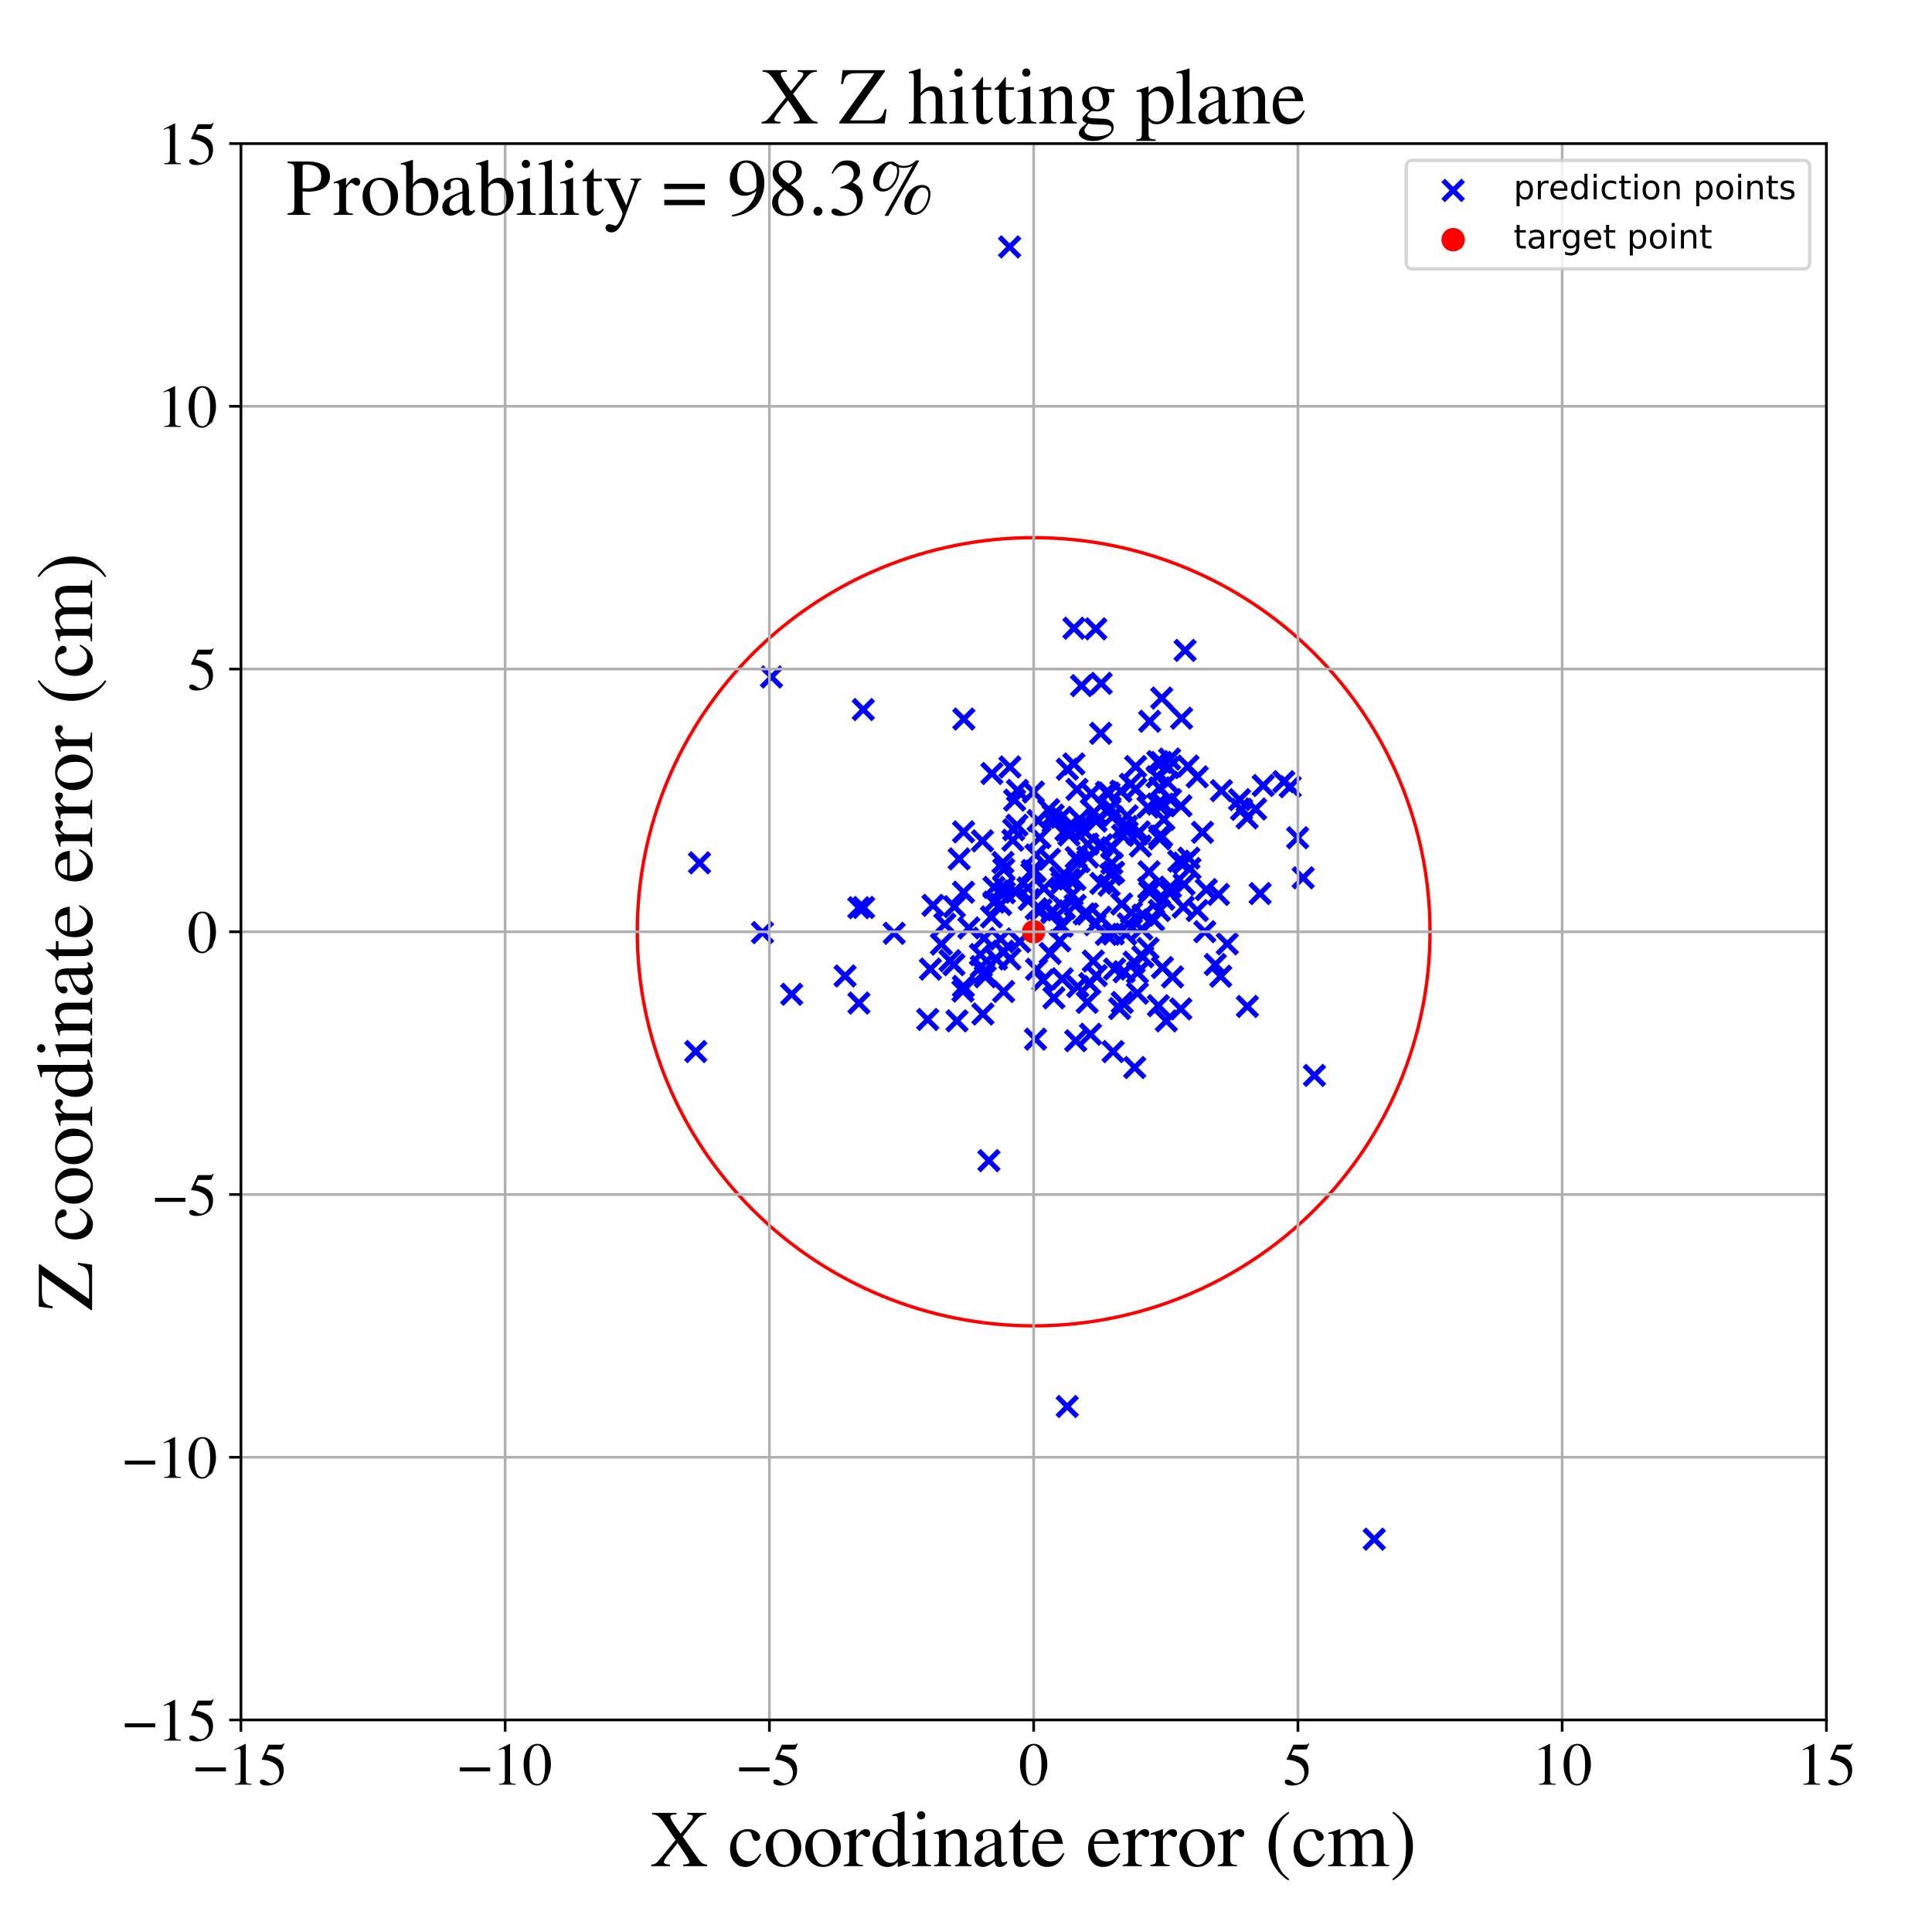 <?xml version="1.0" encoding="utf-8" standalone="no"?>
<!DOCTYPE svg PUBLIC "-//W3C//DTD SVG 1.1//EN"
  "http://www.w3.org/Graphics/SVG/1.1/DTD/svg11.dtd">
<!-- Created with matplotlib (https://matplotlib.org/) -->
<svg height="576pt" version="1.1" viewBox="0 0 576 576" width="576pt" xmlns="http://www.w3.org/2000/svg" xmlns:xlink="http://www.w3.org/1999/xlink">
 <defs>
  <style type="text/css">
*{stroke-linecap:butt;stroke-linejoin:round;}
  </style>
 </defs>
 <g id="figure_1">
  <g id="patch_1">
   <path d="M 0 576 
L 576 576 
L 576 0 
L 0 0 
z
" style="fill:#ffffff;"/>
  </g>
  <g id="axes_1">
   <g id="patch_2">
    <path d="M 71.822 512.784 
L 544.52 512.784 
L 544.52 42.802 
L 71.822 42.802 
z
" style="fill:#ffffff;"/>
   </g>
   <g id="PathCollection_1">
    <defs>
     <path d="M -3 3 
L 3 -3 
M -3 -3 
L 3 3 
" id="md9d3023038" style="stroke:#0000ff;stroke-width:1.5;"/>
    </defs>
    <g clip-path="url(#p0bfbef347e)">
     <use style="fill:#0000ff;stroke:#0000ff;stroke-width:1.5;" x="318.217" xlink:href="#md9d3023038" y="229.33"/>
     <use style="fill:#0000ff;stroke:#0000ff;stroke-width:1.5;" x="364.148" xlink:href="#md9d3023038" y="235.722"/>
     <use style="fill:#0000ff;stroke:#0000ff;stroke-width:1.5;" x="303.196" xlink:href="#md9d3023038" y="246.041"/>
     <use style="fill:#0000ff;stroke:#0000ff;stroke-width:1.5;" x="342.265" xlink:href="#md9d3023038" y="282.78"/>
     <use style="fill:#0000ff;stroke:#0000ff;stroke-width:1.5;" x="308.105" xlink:href="#md9d3023038" y="236.141"/>
     <use style="fill:#0000ff;stroke:#0000ff;stroke-width:1.5;" x="348.691" xlink:href="#md9d3023038" y="226.294"/>
     <use style="fill:#0000ff;stroke:#0000ff;stroke-width:1.5;" x="287.219" xlink:href="#md9d3023038" y="294.076"/>
     <use style="fill:#0000ff;stroke:#0000ff;stroke-width:1.5;" x="345.662" xlink:href="#md9d3023038" y="271.448"/>
     <use style="fill:#0000ff;stroke:#0000ff;stroke-width:1.5;" x="384.663" xlink:href="#md9d3023038" y="234.546"/>
     <use style="fill:#0000ff;stroke:#0000ff;stroke-width:1.5;" x="293.378" xlink:href="#md9d3023038" y="289.967"/>
     <use style="fill:#0000ff;stroke:#0000ff;stroke-width:1.5;" x="354.189" xlink:href="#md9d3023038" y="228.397"/>
     <use style="fill:#0000ff;stroke:#0000ff;stroke-width:1.5;" x="343.944" xlink:href="#md9d3023038" y="274.273"/>
     <use style="fill:#0000ff;stroke:#0000ff;stroke-width:1.5;" x="303.352" xlink:href="#md9d3023038" y="235.647"/>
     <use style="fill:#0000ff;stroke:#0000ff;stroke-width:1.5;" x="334.405" xlink:href="#md9d3023038" y="269.521"/>
     <use style="fill:#0000ff;stroke:#0000ff;stroke-width:1.5;" x="340.797" xlink:href="#md9d3023038" y="272.835"/>
     <use style="fill:#0000ff;stroke:#0000ff;stroke-width:1.5;" x="344.979" xlink:href="#md9d3023038" y="231.582"/>
     <use style="fill:#0000ff;stroke:#0000ff;stroke-width:1.5;" x="330.646" xlink:href="#md9d3023038" y="236.455"/>
     <use style="fill:#0000ff;stroke:#0000ff;stroke-width:1.5;" x="312.657" xlink:href="#md9d3023038" y="241.376"/>
     <use style="fill:#0000ff;stroke:#0000ff;stroke-width:1.5;" x="256.079" xlink:href="#md9d3023038" y="299.05"/>
     <use style="fill:#0000ff;stroke:#0000ff;stroke-width:1.5;" x="345.762" xlink:href="#md9d3023038" y="250.081"/>
     <use style="fill:#0000ff;stroke:#0000ff;stroke-width:1.5;" x="317.796" xlink:href="#md9d3023038" y="247.459"/>
     <use style="fill:#0000ff;stroke:#0000ff;stroke-width:1.5;" x="297.077" xlink:href="#md9d3023038" y="285.948"/>
     <use style="fill:#0000ff;stroke:#0000ff;stroke-width:1.5;" x="280.659" xlink:href="#md9d3023038" y="281.483"/>
     <use style="fill:#0000ff;stroke:#0000ff;stroke-width:1.5;" x="316.623" xlink:href="#md9d3023038" y="263.123"/>
     <use style="fill:#0000ff;stroke:#0000ff;stroke-width:1.5;" x="391.873" xlink:href="#md9d3023038" y="320.624"/>
     <use style="fill:#0000ff;stroke:#0000ff;stroke-width:1.5;" x="356.955" xlink:href="#md9d3023038" y="271.462"/>
     <use style="fill:#0000ff;stroke:#0000ff;stroke-width:1.5;" x="324.188" xlink:href="#md9d3023038" y="272.486"/>
     <use style="fill:#0000ff;stroke:#0000ff;stroke-width:1.5;" x="304.006" xlink:href="#md9d3023038" y="280.741"/>
     <use style="fill:#0000ff;stroke:#0000ff;stroke-width:1.5;" x="348.951" xlink:href="#md9d3023038" y="264.483"/>
     <use style="fill:#0000ff;stroke:#0000ff;stroke-width:1.5;" x="346.937" xlink:href="#md9d3023038" y="268.07"/>
     <use style="fill:#0000ff;stroke:#0000ff;stroke-width:1.5;" x="309.041" xlink:href="#md9d3023038" y="288.977"/>
     <use style="fill:#0000ff;stroke:#0000ff;stroke-width:1.5;" x="331.635" xlink:href="#md9d3023038" y="243.525"/>
     <use style="fill:#0000ff;stroke:#0000ff;stroke-width:1.5;" x="299.214" xlink:href="#md9d3023038" y="295.605"/>
     <use style="fill:#0000ff;stroke:#0000ff;stroke-width:1.5;" x="281.697" xlink:href="#md9d3023038" y="275.522"/>
     <use style="fill:#0000ff;stroke:#0000ff;stroke-width:1.5;" x="331.487" xlink:href="#md9d3023038" y="257.383"/>
     <use style="fill:#0000ff;stroke:#0000ff;stroke-width:1.5;" x="318.179" xlink:href="#md9d3023038" y="419.327"/>
     <use style="fill:#0000ff;stroke:#0000ff;stroke-width:1.5;" x="292.285" xlink:href="#md9d3023038" y="284.599"/>
     <use style="fill:#0000ff;stroke:#0000ff;stroke-width:1.5;" x="339.651" xlink:href="#md9d3023038" y="248.007"/>
     <use style="fill:#0000ff;stroke:#0000ff;stroke-width:1.5;" x="348.369" xlink:href="#md9d3023038" y="228.841"/>
     <use style="fill:#0000ff;stroke:#0000ff;stroke-width:1.5;" x="342.743" xlink:href="#md9d3023038" y="215.041"/>
     <use style="fill:#0000ff;stroke:#0000ff;stroke-width:1.5;" x="302.881" xlink:href="#md9d3023038" y="265.986"/>
     <use style="fill:#0000ff;stroke:#0000ff;stroke-width:1.5;" x="320.706" xlink:href="#md9d3023038" y="310.281"/>
     <use style="fill:#0000ff;stroke:#0000ff;stroke-width:1.5;" x="354.446" xlink:href="#md9d3023038" y="255.856"/>
     <use style="fill:#0000ff;stroke:#0000ff;stroke-width:1.5;" x="320.545" xlink:href="#md9d3023038" y="269.907"/>
     <use style="fill:#0000ff;stroke:#0000ff;stroke-width:1.5;" x="292.558" xlink:href="#md9d3023038" y="288.151"/>
     <use style="fill:#0000ff;stroke:#0000ff;stroke-width:1.5;" x="356.934" xlink:href="#md9d3023038" y="231.612"/>
     <use style="fill:#0000ff;stroke:#0000ff;stroke-width:1.5;" x="287.263" xlink:href="#md9d3023038" y="266.013"/>
     <use style="fill:#0000ff;stroke:#0000ff;stroke-width:1.5;" x="330.935" xlink:href="#md9d3023038" y="240.717"/>
     <use style="fill:#0000ff;stroke:#0000ff;stroke-width:1.5;" x="329.878" xlink:href="#md9d3023038" y="236.217"/>
     <use style="fill:#0000ff;stroke:#0000ff;stroke-width:1.5;" x="346.784" xlink:href="#md9d3023038" y="239.749"/>
     <use style="fill:#0000ff;stroke:#0000ff;stroke-width:1.5;" x="322.451" xlink:href="#md9d3023038" y="204.416"/>
     <use style="fill:#0000ff;stroke:#0000ff;stroke-width:1.5;" x="313.108" xlink:href="#md9d3023038" y="284.251"/>
     <use style="fill:#0000ff;stroke:#0000ff;stroke-width:1.5;" x="324.138" xlink:href="#md9d3023038" y="298.847"/>
     <use style="fill:#0000ff;stroke:#0000ff;stroke-width:1.5;" x="338.577" xlink:href="#md9d3023038" y="228.528"/>
     <use style="fill:#0000ff;stroke:#0000ff;stroke-width:1.5;" x="324.314" xlink:href="#md9d3023038" y="255.515"/>
     <use style="fill:#0000ff;stroke:#0000ff;stroke-width:1.5;" x="299.017" xlink:href="#md9d3023038" y="257.139"/>
     <use style="fill:#0000ff;stroke:#0000ff;stroke-width:1.5;" x="323.218" xlink:href="#md9d3023038" y="272.469"/>
     <use style="fill:#0000ff;stroke:#0000ff;stroke-width:1.5;" x="298.285" xlink:href="#md9d3023038" y="279.943"/>
     <use style="fill:#0000ff;stroke:#0000ff;stroke-width:1.5;" x="352.926" xlink:href="#md9d3023038" y="257.321"/>
     <use style="fill:#0000ff;stroke:#0000ff;stroke-width:1.5;" x="329.821" xlink:href="#md9d3023038" y="278.566"/>
     <use style="fill:#0000ff;stroke:#0000ff;stroke-width:1.5;" x="328.063" xlink:href="#md9d3023038" y="273.477"/>
     <use style="fill:#0000ff;stroke:#0000ff;stroke-width:1.5;" x="314.201" xlink:href="#md9d3023038" y="297.504"/>
     <use style="fill:#0000ff;stroke:#0000ff;stroke-width:1.5;" x="346.562" xlink:href="#md9d3023038" y="288.463"/>
     <use style="fill:#0000ff;stroke:#0000ff;stroke-width:1.5;" x="308.66" xlink:href="#md9d3023038" y="259.725"/>
     <use style="fill:#0000ff;stroke:#0000ff;stroke-width:1.5;" x="328.305" xlink:href="#md9d3023038" y="203.737"/>
     <use style="fill:#0000ff;stroke:#0000ff;stroke-width:1.5;" x="313.981" xlink:href="#md9d3023038" y="243.025"/>
     <use style="fill:#0000ff;stroke:#0000ff;stroke-width:1.5;" x="277.386" xlink:href="#md9d3023038" y="288.923"/>
     <use style="fill:#0000ff;stroke:#0000ff;stroke-width:1.5;" x="358.509" xlink:href="#md9d3023038" y="248.135"/>
     <use style="fill:#0000ff;stroke:#0000ff;stroke-width:1.5;" x="278.15" xlink:href="#md9d3023038" y="269.91"/>
     <use style="fill:#0000ff;stroke:#0000ff;stroke-width:1.5;" x="313.81" xlink:href="#md9d3023038" y="271.558"/>
     <use style="fill:#0000ff;stroke:#0000ff;stroke-width:1.5;" x="317.348" xlink:href="#md9d3023038" y="270.774"/>
     <use style="fill:#0000ff;stroke:#0000ff;stroke-width:1.5;" x="370.149" xlink:href="#md9d3023038" y="241.308"/>
     <use style="fill:#0000ff;stroke:#0000ff;stroke-width:1.5;" x="299.258" xlink:href="#md9d3023038" y="259.161"/>
     <use style="fill:#0000ff;stroke:#0000ff;stroke-width:1.5;" x="276.593" xlink:href="#md9d3023038" y="303.934"/>
     <use style="fill:#0000ff;stroke:#0000ff;stroke-width:1.5;" x="287.088" xlink:href="#md9d3023038" y="295.488"/>
     <use style="fill:#0000ff;stroke:#0000ff;stroke-width:1.5;" x="346.986" xlink:href="#md9d3023038" y="244.291"/>
     <use style="fill:#0000ff;stroke:#0000ff;stroke-width:1.5;" x="342.238" xlink:href="#md9d3023038" y="240.643"/>
     <use style="fill:#0000ff;stroke:#0000ff;stroke-width:1.5;" x="335.879" xlink:href="#md9d3023038" y="246.406"/>
     <use style="fill:#0000ff;stroke:#0000ff;stroke-width:1.5;" x="309.499" xlink:href="#md9d3023038" y="244.652"/>
     <use style="fill:#0000ff;stroke:#0000ff;stroke-width:1.5;" x="294.826" xlink:href="#md9d3023038" y="346.027"/>
     <use style="fill:#0000ff;stroke:#0000ff;stroke-width:1.5;" x="328.492" xlink:href="#md9d3023038" y="251.85"/>
     <use style="fill:#0000ff;stroke:#0000ff;stroke-width:1.5;" x="324.904" xlink:href="#md9d3023038" y="293.25"/>
     <use style="fill:#0000ff;stroke:#0000ff;stroke-width:1.5;" x="236.041" xlink:href="#md9d3023038" y="296.422"/>
     <use style="fill:#0000ff;stroke:#0000ff;stroke-width:1.5;" x="266.584" xlink:href="#md9d3023038" y="278.243"/>
     <use style="fill:#0000ff;stroke:#0000ff;stroke-width:1.5;" x="331.91" xlink:href="#md9d3023038" y="278.454"/>
     <use style="fill:#0000ff;stroke:#0000ff;stroke-width:1.5;" x="301.1" xlink:href="#md9d3023038" y="228.659"/>
     <use style="fill:#0000ff;stroke:#0000ff;stroke-width:1.5;" x="312.887" xlink:href="#md9d3023038" y="256.178"/>
     <use style="fill:#0000ff;stroke:#0000ff;stroke-width:1.5;" x="374.335" xlink:href="#md9d3023038" y="241.188"/>
     <use style="fill:#0000ff;stroke:#0000ff;stroke-width:1.5;" x="322.782" xlink:href="#md9d3023038" y="247.188"/>
     <use style="fill:#0000ff;stroke:#0000ff;stroke-width:1.5;" x="208.555" xlink:href="#md9d3023038" y="257.246"/>
     <use style="fill:#0000ff;stroke:#0000ff;stroke-width:1.5;" x="365.893" xlink:href="#md9d3023038" y="281.397"/>
     <use style="fill:#0000ff;stroke:#0000ff;stroke-width:1.5;" x="227.326" xlink:href="#md9d3023038" y="278.04"/>
     <use style="fill:#0000ff;stroke:#0000ff;stroke-width:1.5;" x="313.598" xlink:href="#md9d3023038" y="272.055"/>
     <use style="fill:#0000ff;stroke:#0000ff;stroke-width:1.5;" x="331.853" xlink:href="#md9d3023038" y="313.516"/>
     <use style="fill:#0000ff;stroke:#0000ff;stroke-width:1.5;" x="293.38" xlink:href="#md9d3023038" y="279.72"/>
     <use style="fill:#0000ff;stroke:#0000ff;stroke-width:1.5;" x="326.169" xlink:href="#md9d3023038" y="242.202"/>
     <use style="fill:#0000ff;stroke:#0000ff;stroke-width:1.5;" x="345.176" xlink:href="#md9d3023038" y="227.072"/>
     <use style="fill:#0000ff;stroke:#0000ff;stroke-width:1.5;" x="335.623" xlink:href="#md9d3023038" y="278.509"/>
     <use style="fill:#0000ff;stroke:#0000ff;stroke-width:1.5;" x="295.724" xlink:href="#md9d3023038" y="230.612"/>
     <use style="fill:#0000ff;stroke:#0000ff;stroke-width:1.5;" x="338.129" xlink:href="#md9d3023038" y="286.851"/>
     <use style="fill:#0000ff;stroke:#0000ff;stroke-width:1.5;" x="346.355" xlink:href="#md9d3023038" y="208.125"/>
     <use style="fill:#0000ff;stroke:#0000ff;stroke-width:1.5;" x="301.003" xlink:href="#md9d3023038" y="73.617"/>
     <use style="fill:#0000ff;stroke:#0000ff;stroke-width:1.5;" x="362.331" xlink:href="#md9d3023038" y="287.553"/>
     <use style="fill:#0000ff;stroke:#0000ff;stroke-width:1.5;" x="340.392" xlink:href="#md9d3023038" y="276.976"/>
     <use style="fill:#0000ff;stroke:#0000ff;stroke-width:1.5;" x="332.307" xlink:href="#md9d3023038" y="288.904"/>
     <use style="fill:#0000ff;stroke:#0000ff;stroke-width:1.5;" x="334.591" xlink:href="#md9d3023038" y="298.865"/>
     <use style="fill:#0000ff;stroke:#0000ff;stroke-width:1.5;" x="331.56" xlink:href="#md9d3023038" y="252.736"/>
     <use style="fill:#0000ff;stroke:#0000ff;stroke-width:1.5;" x="256.049" xlink:href="#md9d3023038" y="270.62"/>
     <use style="fill:#0000ff;stroke:#0000ff;stroke-width:1.5;" x="409.717" xlink:href="#md9d3023038" y="458.885"/>
     <use style="fill:#0000ff;stroke:#0000ff;stroke-width:1.5;" x="316.687" xlink:href="#md9d3023038" y="291.813"/>
     <use style="fill:#0000ff;stroke:#0000ff;stroke-width:1.5;" x="348.088" xlink:href="#md9d3023038" y="233.229"/>
     <use style="fill:#0000ff;stroke:#0000ff;stroke-width:1.5;" x="324.326" xlink:href="#md9d3023038" y="251.655"/>
     <use style="fill:#0000ff;stroke:#0000ff;stroke-width:1.5;" x="285.304" xlink:href="#md9d3023038" y="304.357"/>
     <use style="fill:#0000ff;stroke:#0000ff;stroke-width:1.5;" x="308.847" xlink:href="#md9d3023038" y="254.895"/>
     <use style="fill:#0000ff;stroke:#0000ff;stroke-width:1.5;" x="333.803" xlink:href="#md9d3023038" y="300.69"/>
     <use style="fill:#0000ff;stroke:#0000ff;stroke-width:1.5;" x="331.15" xlink:href="#md9d3023038" y="260.706"/>
     <use style="fill:#0000ff;stroke:#0000ff;stroke-width:1.5;" x="292.907" xlink:href="#md9d3023038" y="250.688"/>
     <use style="fill:#0000ff;stroke:#0000ff;stroke-width:1.5;" x="339.022" xlink:href="#md9d3023038" y="248.681"/>
     <use style="fill:#0000ff;stroke:#0000ff;stroke-width:1.5;" x="342.471" xlink:href="#md9d3023038" y="264.736"/>
     <use style="fill:#0000ff;stroke:#0000ff;stroke-width:1.5;" x="295.585" xlink:href="#md9d3023038" y="273.378"/>
     <use style="fill:#0000ff;stroke:#0000ff;stroke-width:1.5;" x="334.671" xlink:href="#md9d3023038" y="249.05"/>
     <use style="fill:#0000ff;stroke:#0000ff;stroke-width:1.5;" x="345.125" xlink:href="#md9d3023038" y="239.748"/>
     <use style="fill:#0000ff;stroke:#0000ff;stroke-width:1.5;" x="321.087" xlink:href="#md9d3023038" y="235.354"/>
     <use style="fill:#0000ff;stroke:#0000ff;stroke-width:1.5;" x="325.359" xlink:href="#md9d3023038" y="236.517"/>
     <use style="fill:#0000ff;stroke:#0000ff;stroke-width:1.5;" x="352.775" xlink:href="#md9d3023038" y="270.427"/>
     <use style="fill:#0000ff;stroke:#0000ff;stroke-width:1.5;" x="306.463" xlink:href="#md9d3023038" y="264.726"/>
     <use style="fill:#0000ff;stroke:#0000ff;stroke-width:1.5;" x="287.281" xlink:href="#md9d3023038" y="248.013"/>
     <use style="fill:#0000ff;stroke:#0000ff;stroke-width:1.5;" x="207.426" xlink:href="#md9d3023038" y="313.499"/>
     <use style="fill:#0000ff;stroke:#0000ff;stroke-width:1.5;" x="299.448" xlink:href="#md9d3023038" y="266.148"/>
     <use style="fill:#0000ff;stroke:#0000ff;stroke-width:1.5;" x="346.339" xlink:href="#md9d3023038" y="249.265"/>
     <use style="fill:#0000ff;stroke:#0000ff;stroke-width:1.5;" x="316.66" xlink:href="#md9d3023038" y="276.134"/>
     <use style="fill:#0000ff;stroke:#0000ff;stroke-width:1.5;" x="334.758" xlink:href="#md9d3023038" y="246.776"/>
     <use style="fill:#0000ff;stroke:#0000ff;stroke-width:1.5;" x="332.015" xlink:href="#md9d3023038" y="260.043"/>
     <use style="fill:#0000ff;stroke:#0000ff;stroke-width:1.5;" x="336.357" xlink:href="#md9d3023038" y="275.454"/>
     <use style="fill:#0000ff;stroke:#0000ff;stroke-width:1.5;" x="310.953" xlink:href="#md9d3023038" y="292.231"/>
     <use style="fill:#0000ff;stroke:#0000ff;stroke-width:1.5;" x="359.198" xlink:href="#md9d3023038" y="277.769"/>
     <use style="fill:#0000ff;stroke:#0000ff;stroke-width:1.5;" x="339.097" xlink:href="#md9d3023038" y="296.115"/>
     <use style="fill:#0000ff;stroke:#0000ff;stroke-width:1.5;" x="302.222" xlink:href="#md9d3023038" y="247.376"/>
     <use style="fill:#0000ff;stroke:#0000ff;stroke-width:1.5;" x="369.566" xlink:href="#md9d3023038" y="238.4"/>
     <use style="fill:#0000ff;stroke:#0000ff;stroke-width:1.5;" x="293.037" xlink:href="#md9d3023038" y="302.313"/>
     <use style="fill:#0000ff;stroke:#0000ff;stroke-width:1.5;" x="348.972" xlink:href="#md9d3023038" y="238.38"/>
     <use style="fill:#0000ff;stroke:#0000ff;stroke-width:1.5;" x="293.743" xlink:href="#md9d3023038" y="291.208"/>
     <use style="fill:#0000ff;stroke:#0000ff;stroke-width:1.5;" x="288.844" xlink:href="#md9d3023038" y="276.651"/>
     <use style="fill:#0000ff;stroke:#0000ff;stroke-width:1.5;" x="230.015" xlink:href="#md9d3023038" y="201.839"/>
     <use style="fill:#0000ff;stroke:#0000ff;stroke-width:1.5;" x="345.358" xlink:href="#md9d3023038" y="299.833"/>
     <use style="fill:#0000ff;stroke:#0000ff;stroke-width:1.5;" x="318.687" xlink:href="#md9d3023038" y="248.934"/>
     <use style="fill:#0000ff;stroke:#0000ff;stroke-width:1.5;" x="339.11" xlink:href="#md9d3023038" y="289.952"/>
     <use style="fill:#0000ff;stroke:#0000ff;stroke-width:1.5;" x="301.959" xlink:href="#md9d3023038" y="250.514"/>
     <use style="fill:#0000ff;stroke:#0000ff;stroke-width:1.5;" x="316.184" xlink:href="#md9d3023038" y="261.712"/>
     <use style="fill:#0000ff;stroke:#0000ff;stroke-width:1.5;" x="285.972" xlink:href="#md9d3023038" y="256.068"/>
     <use style="fill:#0000ff;stroke:#0000ff;stroke-width:1.5;" x="371.885" xlink:href="#md9d3023038" y="300.065"/>
     <use style="fill:#0000ff;stroke:#0000ff;stroke-width:1.5;" x="342.756" xlink:href="#md9d3023038" y="265.937"/>
     <use style="fill:#0000ff;stroke:#0000ff;stroke-width:1.5;" x="353.022" xlink:href="#md9d3023038" y="263.67"/>
     <use style="fill:#0000ff;stroke:#0000ff;stroke-width:1.5;" x="328.209" xlink:href="#md9d3023038" y="263.369"/>
     <use style="fill:#0000ff;stroke:#0000ff;stroke-width:1.5;" x="336.995" xlink:href="#md9d3023038" y="233.824"/>
     <use style="fill:#0000ff;stroke:#0000ff;stroke-width:1.5;" x="287.356" xlink:href="#md9d3023038" y="214.38"/>
     <use style="fill:#0000ff;stroke:#0000ff;stroke-width:1.5;" x="283.219" xlink:href="#md9d3023038" y="286.417"/>
     <use style="fill:#0000ff;stroke:#0000ff;stroke-width:1.5;" x="363.263" xlink:href="#md9d3023038" y="266.661"/>
     <use style="fill:#0000ff;stroke:#0000ff;stroke-width:1.5;" x="337.331" xlink:href="#md9d3023038" y="272.091"/>
     <use style="fill:#0000ff;stroke:#0000ff;stroke-width:1.5;" x="338.631" xlink:href="#md9d3023038" y="235.182"/>
     <use style="fill:#0000ff;stroke:#0000ff;stroke-width:1.5;" x="347.72" xlink:href="#md9d3023038" y="304.366"/>
     <use style="fill:#0000ff;stroke:#0000ff;stroke-width:1.5;" x="325.129" xlink:href="#md9d3023038" y="308.343"/>
     <use style="fill:#0000ff;stroke:#0000ff;stroke-width:1.5;" x="316.39" xlink:href="#md9d3023038" y="243.697"/>
     <use style="fill:#0000ff;stroke:#0000ff;stroke-width:1.5;" x="345.728" xlink:href="#md9d3023038" y="234.893"/>
     <use style="fill:#0000ff;stroke:#0000ff;stroke-width:1.5;" x="352.083" xlink:href="#md9d3023038" y="240.247"/>
     <use style="fill:#0000ff;stroke:#0000ff;stroke-width:1.5;" x="320.175" xlink:href="#md9d3023038" y="187.297"/>
     <use style="fill:#0000ff;stroke:#0000ff;stroke-width:1.5;" x="353.322" xlink:href="#md9d3023038" y="193.908"/>
     <use style="fill:#0000ff;stroke:#0000ff;stroke-width:1.5;" x="371.824" xlink:href="#md9d3023038" y="243.844"/>
     <use style="fill:#0000ff;stroke:#0000ff;stroke-width:1.5;" x="307.789" xlink:href="#md9d3023038" y="259.506"/>
     <use style="fill:#0000ff;stroke:#0000ff;stroke-width:1.5;" x="326.787" xlink:href="#md9d3023038" y="244.816"/>
     <use style="fill:#0000ff;stroke:#0000ff;stroke-width:1.5;" x="296.336" xlink:href="#md9d3023038" y="264.57"/>
     <use style="fill:#0000ff;stroke:#0000ff;stroke-width:1.5;" x="334.165" xlink:href="#md9d3023038" y="235.868"/>
     <use style="fill:#0000ff;stroke:#0000ff;stroke-width:1.5;" x="342.576" xlink:href="#md9d3023038" y="259.903"/>
     <use style="fill:#0000ff;stroke:#0000ff;stroke-width:1.5;" x="328.019" xlink:href="#md9d3023038" y="252.338"/>
     <use style="fill:#0000ff;stroke:#0000ff;stroke-width:1.5;" x="298.33" xlink:href="#md9d3023038" y="269.667"/>
     <use style="fill:#0000ff;stroke:#0000ff;stroke-width:1.5;" x="318.658" xlink:href="#md9d3023038" y="247.496"/>
     <use style="fill:#0000ff;stroke:#0000ff;stroke-width:1.5;" x="340.716" xlink:href="#md9d3023038" y="285.231"/>
     <use style="fill:#0000ff;stroke:#0000ff;stroke-width:1.5;" x="321.313" xlink:href="#md9d3023038" y="294.139"/>
     <use style="fill:#0000ff;stroke:#0000ff;stroke-width:1.5;" x="306.862" xlink:href="#md9d3023038" y="268.173"/>
     <use style="fill:#0000ff;stroke:#0000ff;stroke-width:1.5;" x="316.106" xlink:href="#md9d3023038" y="275.896"/>
     <use style="fill:#0000ff;stroke:#0000ff;stroke-width:1.5;" x="320.462" xlink:href="#md9d3023038" y="262.213"/>
     <use style="fill:#0000ff;stroke:#0000ff;stroke-width:1.5;" x="348.615" xlink:href="#md9d3023038" y="266.055"/>
     <use style="fill:#0000ff;stroke:#0000ff;stroke-width:1.5;" x="328.157" xlink:href="#md9d3023038" y="218.62"/>
     <use style="fill:#0000ff;stroke:#0000ff;stroke-width:1.5;" x="349.571" xlink:href="#md9d3023038" y="291.253"/>
     <use style="fill:#0000ff;stroke:#0000ff;stroke-width:1.5;" x="375.68" xlink:href="#md9d3023038" y="266.4"/>
     <use style="fill:#0000ff;stroke:#0000ff;stroke-width:1.5;" x="382.745" xlink:href="#md9d3023038" y="233.045"/>
     <use style="fill:#0000ff;stroke:#0000ff;stroke-width:1.5;" x="257.477" xlink:href="#md9d3023038" y="270.55"/>
     <use style="fill:#0000ff;stroke:#0000ff;stroke-width:1.5;" x="320.852" xlink:href="#md9d3023038" y="255.67"/>
     <use style="fill:#0000ff;stroke:#0000ff;stroke-width:1.5;" x="251.943" xlink:href="#md9d3023038" y="290.968"/>
     <use style="fill:#0000ff;stroke:#0000ff;stroke-width:1.5;" x="302.503" xlink:href="#md9d3023038" y="238.56"/>
     <use style="fill:#0000ff;stroke:#0000ff;stroke-width:1.5;" x="321.697" xlink:href="#md9d3023038" y="256.889"/>
     <use style="fill:#0000ff;stroke:#0000ff;stroke-width:1.5;" x="330.678" xlink:href="#md9d3023038" y="263.932"/>
     <use style="fill:#0000ff;stroke:#0000ff;stroke-width:1.5;" x="284.531" xlink:href="#md9d3023038" y="270.304"/>
     <use style="fill:#0000ff;stroke:#0000ff;stroke-width:1.5;" x="352.264" xlink:href="#md9d3023038" y="214.126"/>
     <use style="fill:#0000ff;stroke:#0000ff;stroke-width:1.5;" x="386.877" xlink:href="#md9d3023038" y="249.767"/>
     <use style="fill:#0000ff;stroke:#0000ff;stroke-width:1.5;" x="354.78" xlink:href="#md9d3023038" y="258.943"/>
     <use style="fill:#0000ff;stroke:#0000ff;stroke-width:1.5;" x="320.167" xlink:href="#md9d3023038" y="227.761"/>
     <use style="fill:#0000ff;stroke:#0000ff;stroke-width:1.5;" x="308.941" xlink:href="#md9d3023038" y="270.94"/>
     <use style="fill:#0000ff;stroke:#0000ff;stroke-width:1.5;" x="330.88" xlink:href="#md9d3023038" y="241.337"/>
     <use style="fill:#0000ff;stroke:#0000ff;stroke-width:1.5;" x="325.946" xlink:href="#md9d3023038" y="286.524"/>
     <use style="fill:#0000ff;stroke:#0000ff;stroke-width:1.5;" x="284.402" xlink:href="#md9d3023038" y="287.609"/>
     <use style="fill:#0000ff;stroke:#0000ff;stroke-width:1.5;" x="320.197" xlink:href="#md9d3023038" y="246.55"/>
     <use style="fill:#0000ff;stroke:#0000ff;stroke-width:1.5;" x="1114.608" xlink:href="#md9d3023038" y="-1"/>
     <use style="fill:#0000ff;stroke:#0000ff;stroke-width:1.5;" x="1118.897" xlink:href="#md9d3023038" y="-1"/>
     <use style="fill:#0000ff;stroke:#0000ff;stroke-width:1.5;" x="318.766" xlink:href="#md9d3023038" y="262.085"/>
     <use style="fill:#0000ff;stroke:#0000ff;stroke-width:1.5;" x="257.379" xlink:href="#md9d3023038" y="211.548"/>
     <use style="fill:#0000ff;stroke:#0000ff;stroke-width:1.5;" x="313.965" xlink:href="#md9d3023038" y="245.137"/>
     <use style="fill:#0000ff;stroke:#0000ff;stroke-width:1.5;" x="335.143" xlink:href="#md9d3023038" y="289.706"/>
     <use style="fill:#0000ff;stroke:#0000ff;stroke-width:1.5;" x="388.519" xlink:href="#md9d3023038" y="261.697"/>
     <use style="fill:#0000ff;stroke:#0000ff;stroke-width:1.5;" x="311.239" xlink:href="#md9d3023038" y="264.833"/>
     <use style="fill:#0000ff;stroke:#0000ff;stroke-width:1.5;" x="299.081" xlink:href="#md9d3023038" y="283.585"/>
     <use style="fill:#0000ff;stroke:#0000ff;stroke-width:1.5;" x="359.636" xlink:href="#md9d3023038" y="265.218"/>
     <use style="fill:#0000ff;stroke:#0000ff;stroke-width:1.5;" x="338.293" xlink:href="#md9d3023038" y="318.268"/>
     <use style="fill:#0000ff;stroke:#0000ff;stroke-width:1.5;" x="363.928" xlink:href="#md9d3023038" y="291.063"/>
     <use style="fill:#0000ff;stroke:#0000ff;stroke-width:1.5;" x="326.836" xlink:href="#md9d3023038" y="290.856"/>
     <use style="fill:#0000ff;stroke:#0000ff;stroke-width:1.5;" x="376.615" xlink:href="#md9d3023038" y="234.197"/>
     <use style="fill:#0000ff;stroke:#0000ff;stroke-width:1.5;" x="310.039" xlink:href="#md9d3023038" y="249.72"/>
     <use style="fill:#0000ff;stroke:#0000ff;stroke-width:1.5;" x="301.087" xlink:href="#md9d3023038" y="285.903"/>
     <use style="fill:#0000ff;stroke:#0000ff;stroke-width:1.5;" x="322.805" xlink:href="#md9d3023038" y="247.292"/>
     <use style="fill:#0000ff;stroke:#0000ff;stroke-width:1.5;" x="302.517" xlink:href="#md9d3023038" y="265.632"/>
     <use style="fill:#0000ff;stroke:#0000ff;stroke-width:1.5;" x="326.689" xlink:href="#md9d3023038" y="187.479"/>
     <use style="fill:#0000ff;stroke:#0000ff;stroke-width:1.5;" x="310.382" xlink:href="#md9d3023038" y="271.29"/>
     <use style="fill:#0000ff;stroke:#0000ff;stroke-width:1.5;" x="307.642" xlink:href="#md9d3023038" y="260.414"/>
     <use style="fill:#0000ff;stroke:#0000ff;stroke-width:1.5;" x="296.327" xlink:href="#md9d3023038" y="268.977"/>
     <use style="fill:#0000ff;stroke:#0000ff;stroke-width:1.5;" x="321.854" xlink:href="#md9d3023038" y="244.214"/>
     <use style="fill:#0000ff;stroke:#0000ff;stroke-width:1.5;" x="299.273" xlink:href="#md9d3023038" y="264.491"/>
     <use style="fill:#0000ff;stroke:#0000ff;stroke-width:1.5;" x="308.729" xlink:href="#md9d3023038" y="309.809"/>
     <use style="fill:#0000ff;stroke:#0000ff;stroke-width:1.5;" x="336.043" xlink:href="#md9d3023038" y="243.236"/>
     <use style="fill:#0000ff;stroke:#0000ff;stroke-width:1.5;" x="315.945" xlink:href="#md9d3023038" y="280.503"/>
     <use style="fill:#0000ff;stroke:#0000ff;stroke-width:1.5;" x="345.688" xlink:href="#md9d3023038" y="249.296"/>
     <use style="fill:#0000ff;stroke:#0000ff;stroke-width:1.5;" x="319.64" xlink:href="#md9d3023038" y="266.791"/>
     <use style="fill:#0000ff;stroke:#0000ff;stroke-width:1.5;" x="352.035" xlink:href="#md9d3023038" y="300.798"/>
     <use style="fill:#0000ff;stroke:#0000ff;stroke-width:1.5;" x="326.483" xlink:href="#md9d3023038" y="275.678"/>
     <use style="fill:#0000ff;stroke:#0000ff;stroke-width:1.5;" x="339.986" xlink:href="#md9d3023038" y="252.223"/>
     <use style="fill:#0000ff;stroke:#0000ff;stroke-width:1.5;" x="351.425" xlink:href="#md9d3023038" y="256.732"/>
     <use style="fill:#0000ff;stroke:#0000ff;stroke-width:1.5;" x="346.198" xlink:href="#md9d3023038" y="227.308"/>
    </g>
   </g>
   <g id="PathCollection_2">
    <defs>
     <path d="M 0 3 
C 0.796 3 1.559 2.684 2.121 2.121 
C 2.684 1.559 3 0.796 3 0 
C 3 -0.796 2.684 -1.559 2.121 -2.121 
C 1.559 -2.684 0.796 -3 0 -3 
C -0.796 -3 -1.559 -2.684 -2.121 -2.121 
C -2.684 -1.559 -3 -0.796 -3 0 
C -3 0.796 -2.684 1.559 -2.121 2.121 
C -1.559 2.684 -0.796 3 0 3 
z
" id="md6f8039858" style="stroke:#ff0000;"/>
    </defs>
    <g clip-path="url(#p0bfbef347e)">
     <use style="fill:#ff0000;stroke:#ff0000;" x="308.171" xlink:href="#md6f8039858" y="277.793"/>
    </g>
   </g>
   <g id="patch_3">
    <path clip-path="url(#p0bfbef347e)" d="M 308.171 395.288 
C 339.511 395.288 369.572 382.908 391.733 360.875 
C 413.894 338.841 426.346 308.953 426.346 277.793 
C 426.346 246.633 413.894 216.745 391.733 194.711 
C 369.572 172.677 339.511 160.297 308.171 160.297 
C 276.831 160.297 246.77 172.677 224.609 194.711 
C 202.448 216.745 189.997 246.633 189.997 277.793 
C 189.997 308.953 202.448 338.841 224.609 360.875 
C 246.77 382.908 276.831 395.288 308.171 395.288 
z
" style="fill:none;stroke:#ff0000;stroke-linejoin:miter;"/>
   </g>
   <g id="matplotlib.axis_1">
    <g id="xtick_1">
     <g id="line2d_1">
      <path clip-path="url(#p0bfbef347e)" d="M 71.822 512.784 
L 71.822 42.802 
" style="fill:none;stroke:#b0b0b0;stroke-linecap:square;stroke-width:0.8;"/>
     </g>
     <g id="line2d_2">
      <defs>
       <path d="M 0 0 
L 0 3.5 
" id="mb87d6d9c4a" style="stroke:#000000;stroke-width:0.8;"/>
      </defs>
      <g>
       <use style="stroke:#000000;stroke-width:0.8;" x="71.822" xlink:href="#mb87d6d9c4a" y="512.784"/>
      </g>
     </g>
     <g id="text_1">
      <!-- −15 -->
      <defs>
       <path d="M 3 22 
L 3 28.594 
L 53.406 28.594 
L 53.406 22 
z
" id="FreeSerif-8722"/>
       <path d="M 18.297 59.297 
Q 16.5 59.297 11.094 57.094 
L 11.094 58.5 
L 29.094 67.594 
L 29.906 67.406 
L 29.906 7.406 
Q 29.906 3.797 31.703 2.688 
Q 33.5 1.594 39.406 1.5 
L 39.406 0 
L 11.797 0 
L 11.797 1.5 
Q 17.406 1.703 19.344 3.141 
Q 21.297 4.594 21.297 9.297 
L 21.297 54.594 
Q 21.297 59.297 18.297 59.297 
z
" id="FreeSerif-49"/>
       <path d="M 35.703 19.406 
Q 35.703 24.703 33.344 28.797 
Q 31 32.906 27.641 35.156 
Q 24.297 37.406 20.141 38.844 
Q 16 40.297 12.953 40.75 
Q 9.906 41.203 7.594 41.203 
Q 6.406 41.203 6.406 42 
Q 6.406 42.297 6.5 42.5 
L 17.406 66.203 
L 38.297 66.203 
Q 39.906 66.203 40.844 66.703 
Q 41.797 67.203 42.906 68.797 
L 43.797 68.094 
L 40 59.203 
Q 39.594 58.297 37.703 58.297 
L 18.094 58.297 
L 13.906 49.797 
Q 28.5 47.203 35.594 41.344 
Q 42.703 35.5 42.703 24.203 
Q 42.703 18.297 40.844 13.688 
Q 39 9.094 36.141 6.297 
Q 33.297 3.5 29.547 1.703 
Q 25.797 -0.094 22.344 -0.75 
Q 18.906 -1.406 15.406 -1.406 
Q 9.797 -1.406 6.5 0.25 
Q 3.203 1.906 3.203 4.797 
Q 3.203 8.5 7.5 8.5 
Q 10.297 8.5 14.75 5.391 
Q 19.203 2.297 21.797 2.297 
Q 27.703 2.297 31.703 7.25 
Q 35.703 12.203 35.703 19.406 
z
" id="FreeSerif-53"/>
      </defs>
      <g transform="translate(57.746 532.077)scale(0.18 -0.18)">
       <use xlink:href="#FreeSerif-8722"/>
       <use x="56.4" xlink:href="#FreeSerif-49"/>
       <use x="106.4" xlink:href="#FreeSerif-53"/>
      </g>
     </g>
    </g>
    <g id="xtick_2">
     <g id="line2d_3">
      <path clip-path="url(#p0bfbef347e)" d="M 150.605 512.784 
L 150.605 42.802 
" style="fill:none;stroke:#b0b0b0;stroke-linecap:square;stroke-width:0.8;"/>
     </g>
     <g id="line2d_4">
      <g>
       <use style="stroke:#000000;stroke-width:0.8;" x="150.605" xlink:href="#mb87d6d9c4a" y="512.784"/>
      </g>
     </g>
     <g id="text_2">
      <!-- −10 -->
      <defs>
       <path d="M 47.594 17.797 
Q 35.203 -1.406 25 -1.406 
Q 14.797 -1.406 8.594 8.391 
Q 2.406 18.203 2.406 33.594 
Q 2.406 48.094 8.594 57.844 
Q 14.797 67.594 25.406 67.594 
Q 35.203 67.594 41.391 58 
Q 47.594 48.406 47.594 33 
Q 47.594 17.797 35.203 -1.406 
z
M 25.094 65 
Q 12 65 12 32.703 
Q 12 1.203 25 1.203 
Q 38 1.203 38 32.797 
Q 38 48.5 34.703 56.75 
Q 31.406 65 25.094 65 
z
" id="FreeSerif-48"/>
      </defs>
      <g transform="translate(136.529 532.077)scale(0.18 -0.18)">
       <use xlink:href="#FreeSerif-8722"/>
       <use x="56.4" xlink:href="#FreeSerif-49"/>
       <use x="106.4" xlink:href="#FreeSerif-48"/>
      </g>
     </g>
    </g>
    <g id="xtick_3">
     <g id="line2d_5">
      <path clip-path="url(#p0bfbef347e)" d="M 229.388 512.784 
L 229.388 42.802 
" style="fill:none;stroke:#b0b0b0;stroke-linecap:square;stroke-width:0.8;"/>
     </g>
     <g id="line2d_6">
      <g>
       <use style="stroke:#000000;stroke-width:0.8;" x="229.388" xlink:href="#mb87d6d9c4a" y="512.784"/>
      </g>
     </g>
     <g id="text_3">
      <!-- −5 -->
      <g transform="translate(219.812 532.077)scale(0.18 -0.18)">
       <use xlink:href="#FreeSerif-8722"/>
       <use x="56.4" xlink:href="#FreeSerif-53"/>
      </g>
     </g>
    </g>
    <g id="xtick_4">
     <g id="line2d_7">
      <path clip-path="url(#p0bfbef347e)" d="M 308.171 512.784 
L 308.171 42.802 
" style="fill:none;stroke:#b0b0b0;stroke-linecap:square;stroke-width:0.8;"/>
     </g>
     <g id="line2d_8">
      <g>
       <use style="stroke:#000000;stroke-width:0.8;" x="308.171" xlink:href="#mb87d6d9c4a" y="512.784"/>
      </g>
     </g>
     <g id="text_4">
      <!-- 0 -->
      <g transform="translate(303.671 532.077)scale(0.18 -0.18)">
       <use xlink:href="#FreeSerif-48"/>
      </g>
     </g>
    </g>
    <g id="xtick_5">
     <g id="line2d_9">
      <path clip-path="url(#p0bfbef347e)" d="M 386.954 512.784 
L 386.954 42.802 
" style="fill:none;stroke:#b0b0b0;stroke-linecap:square;stroke-width:0.8;"/>
     </g>
     <g id="line2d_10">
      <g>
       <use style="stroke:#000000;stroke-width:0.8;" x="386.954" xlink:href="#mb87d6d9c4a" y="512.784"/>
      </g>
     </g>
     <g id="text_5">
      <!-- 5 -->
      <g transform="translate(382.454 532.077)scale(0.18 -0.18)">
       <use xlink:href="#FreeSerif-53"/>
      </g>
     </g>
    </g>
    <g id="xtick_6">
     <g id="line2d_11">
      <path clip-path="url(#p0bfbef347e)" d="M 465.737 512.784 
L 465.737 42.802 
" style="fill:none;stroke:#b0b0b0;stroke-linecap:square;stroke-width:0.8;"/>
     </g>
     <g id="line2d_12">
      <g>
       <use style="stroke:#000000;stroke-width:0.8;" x="465.737" xlink:href="#mb87d6d9c4a" y="512.784"/>
      </g>
     </g>
     <g id="text_6">
      <!-- 10 -->
      <g transform="translate(456.737 532.077)scale(0.18 -0.18)">
       <use xlink:href="#FreeSerif-49"/>
       <use x="50" xlink:href="#FreeSerif-48"/>
      </g>
     </g>
    </g>
    <g id="xtick_7">
     <g id="line2d_13">
      <path clip-path="url(#p0bfbef347e)" d="M 544.52 512.784 
L 544.52 42.802 
" style="fill:none;stroke:#b0b0b0;stroke-linecap:square;stroke-width:0.8;"/>
     </g>
     <g id="line2d_14">
      <g>
       <use style="stroke:#000000;stroke-width:0.8;" x="544.52" xlink:href="#mb87d6d9c4a" y="512.784"/>
      </g>
     </g>
     <g id="text_7">
      <!-- 15 -->
      <g transform="translate(535.52 532.077)scale(0.18 -0.18)">
       <use xlink:href="#FreeSerif-49"/>
       <use x="50" xlink:href="#FreeSerif-53"/>
      </g>
     </g>
    </g>
    <g id="text_8">
     <!-- X coordinate error (cm) -->
     <defs>
      <path d="M 69.594 66.203 
L 69.594 64.297 
Q 64.703 64 62.047 62.344 
Q 59.406 60.703 54.703 54.906 
L 40.094 36.703 
L 59.297 9.297 
Q 62.297 5 64.297 3.703 
Q 66.297 2.406 70.406 1.906 
L 70.406 0 
L 40.703 0 
L 40.703 1.906 
Q 44.797 2.297 46.594 2.938 
Q 48.406 3.594 48.406 5 
Q 48.406 7.203 43.297 14.797 
L 33.797 28.797 
L 21.906 14 
Q 16.703 7.5 16.703 5.406 
Q 16.703 3.703 18.297 2.953 
Q 19.906 2.203 24.297 1.906 
L 24.297 0 
L 1 0 
L 1 1.906 
Q 4.906 2.203 7 3.797 
Q 9.094 5.406 15.5 13.297 
L 31.203 32.594 
L 20.297 48.594 
Q 13.297 58.906 10.25 61.5 
Q 7.203 64.094 2.203 64.297 
L 2.203 66.203 
L 32.406 66.203 
L 32.406 64.297 
L 29.594 64.203 
Q 24.797 64.094 24.797 61.297 
Q 24.797 58.094 33.297 46.297 
L 37.5 40.406 
L 48.797 54.203 
Q 52.797 59.203 52.797 61.094 
Q 52.797 62.797 51.344 63.438 
Q 49.906 64.094 45.797 64.297 
L 45.797 66.203 
z
" id="FreeSerif-88"/>
      <path id="FreeSerif-32"/>
      <path d="M 2.5 21.297 
Q 2.5 32.406 9.047 39.203 
Q 15.594 46 24.406 46 
Q 30.703 46 35.25 42.953 
Q 39.797 39.906 39.797 35.703 
Q 39.797 34 38.391 32.75 
Q 37 31.5 35 31.5 
Q 31.594 31.5 30.297 36.094 
L 29.703 38.297 
Q 28.906 41.094 27.703 42.094 
Q 26.5 43.094 23.797 43.094 
Q 17.703 43.094 13.953 38.25 
Q 10.203 33.406 10.203 25.703 
Q 10.203 17.094 14.547 11.641 
Q 18.906 6.203 25.703 6.203 
Q 30 6.203 33.094 8.25 
Q 36.203 10.297 39.797 15.594 
L 41.203 14.703 
Q 40.203 12.703 39.453 11.391 
Q 38.703 10.094 36.75 7.5 
Q 34.797 4.906 32.891 3.297 
Q 31 1.703 27.891 0.344 
Q 24.797 -1 21.5 -1 
Q 13.203 -1 7.844 5.25 
Q 2.5 11.5 2.5 21.297 
z
" id="FreeSerif-99"/>
      <path d="M 24.594 46 
Q 34.203 46 40.391 39.594 
Q 46.594 33.203 46.594 23.406 
Q 46.594 13 40.188 6 
Q 33.797 -1 24.391 -1 
Q 15 -1 8.75 5.75 
Q 2.5 12.5 2.5 22.594 
Q 2.5 32.906 8.641 39.453 
Q 14.797 46 24.594 46 
z
M 11.5 27.5 
Q 11.5 16.797 15.391 9.297 
Q 19.297 1.797 25.594 1.797 
Q 31.203 1.797 34.391 6.594 
Q 37.594 11.406 37.594 19.906 
Q 37.594 30.203 33.594 36.703 
Q 29.594 43.203 23.297 43.203 
Q 18 43.203 14.75 38.891 
Q 11.5 34.594 11.5 27.5 
z
" id="FreeSerif-111"/>
      <path d="M 30.094 36.203 
Q 28.594 36.203 26.391 37.953 
Q 24.203 39.703 23.5 39.703 
Q 21.5 39.703 19 36.797 
Q 16.5 33.906 16.5 31.5 
L 16.5 9 
Q 16.5 4.703 18.203 3.203 
Q 19.906 1.703 25 1.5 
L 25 0 
L 1 0 
L 1 1.5 
Q 5.797 2.406 6.938 3.5 
Q 8.094 4.594 8.094 8.406 
L 8.094 33.406 
Q 8.094 36.703 7.344 38.047 
Q 6.594 39.406 4.703 39.406 
Q 3.094 39.406 1.203 39 
L 1.203 40.594 
Q 9.203 43.203 16 46 
L 16.5 45.797 
L 16.5 36.594 
Q 20.203 41.906 22.797 43.953 
Q 25.406 46 28.5 46 
Q 31.094 46 32.547 44.594 
Q 34 43.203 34 40.703 
Q 34 38.594 32.953 37.391 
Q 31.906 36.203 30.094 36.203 
z
" id="FreeSerif-114"/>
      <path d="M 34.203 -1 
L 33.797 -0.703 
L 33.797 5.703 
Q 29 -1 21 -1 
Q 12.703 -1 7.594 4.953 
Q 2.5 10.906 2.5 20.5 
Q 2.5 31.094 8.594 38.547 
Q 14.703 46 23.297 46 
Q 28.703 46 33.797 41.703 
L 33.797 57.297 
Q 33.797 60.406 32.891 61.406 
Q 32 62.406 29.203 62.406 
Q 27.797 62.406 27 62.297 
L 27 63.906 
Q 36.094 66.297 41.703 68.297 
L 42.203 68.094 
L 42.203 11.406 
Q 42.203 7.906 43.047 6.797 
Q 43.906 5.703 46.594 5.703 
Q 47.094 5.703 48.906 5.797 
L 48.906 4.203 
z
M 24.906 4.203 
Q 28.703 4.203 31.25 6.344 
Q 33.797 8.5 33.797 10.203 
L 33.797 33.203 
Q 33.797 37.203 30.688 40.203 
Q 27.594 43.203 23.594 43.203 
Q 17.906 43.203 14.5 38.094 
Q 11.094 33 11.094 24.5 
Q 11.094 15.297 14.891 9.75 
Q 18.703 4.203 24.906 4.203 
z
" id="FreeSerif-100"/>
      <path d="M 6.203 39.297 
Q 4 39.297 2 39 
L 2 40.5 
Q 9 42.5 17.5 46 
L 17.906 45.703 
L 17.906 10.203 
Q 17.906 4.797 19.156 3.344 
Q 20.406 1.906 25.297 1.5 
L 25.297 0 
L 1.594 0 
L 1.594 1.5 
Q 6.797 1.797 8.141 3.297 
Q 9.5 4.797 9.5 10.203 
L 9.5 33.406 
Q 9.5 36.703 8.75 38 
Q 8 39.297 6.203 39.297 
z
M 12.797 68.297 
Q 15 68.297 16.5 66.797 
Q 18 65.297 18 63.203 
Q 18 61 16.5 59.547 
Q 15 58.094 12.797 58.094 
Q 10.703 58.094 9.25 59.594 
Q 7.797 61.094 7.797 63.188 
Q 7.797 65.297 9.297 66.797 
Q 10.797 68.297 12.797 68.297 
z
" id="FreeSerif-105"/>
      <path d="M 1 39.797 
L 1 41.5 
Q 8.406 43.703 14.797 46 
L 15.5 45.797 
L 15.5 37.906 
Q 20.594 42.703 23.547 44.344 
Q 26.5 46 30 46 
Q 35.5 46 38.641 42.047 
Q 41.797 38.094 41.797 31 
L 41.797 8.094 
Q 41.797 4.406 43 3.156 
Q 44.203 1.906 47.906 1.5 
L 47.906 0 
L 27.094 0 
L 27.094 1.5 
Q 30.906 1.797 32.156 3.5 
Q 33.406 5.203 33.406 9.906 
L 33.406 30.797 
Q 33.406 40.5 26.094 40.5 
Q 23.594 40.5 21.5 39.344 
Q 19.406 38.203 15.797 34.797 
L 15.797 6.703 
Q 15.797 4 17.188 2.891 
Q 18.594 1.797 22.406 1.5 
L 22.406 0 
L 1.203 0 
L 1.203 1.5 
Q 5 1.797 6.203 3.25 
Q 7.406 4.703 7.406 9 
L 7.406 33.797 
Q 7.406 37.5 6.594 38.844 
Q 5.797 40.203 3.703 40.203 
Q 1.797 40.203 1 39.797 
z
" id="FreeSerif-110"/>
      <path d="M 2.5 9.703 
Q 2.5 11.5 2.891 13.047 
Q 3.297 14.594 4.297 15.938 
Q 5.297 17.297 6.188 18.391 
Q 7.094 19.5 8.891 20.641 
Q 10.703 21.797 11.891 22.547 
Q 13.094 23.297 15.547 24.344 
Q 18 25.406 19.297 25.953 
Q 20.594 26.5 23.391 27.594 
Q 26.203 28.703 27.5 29.203 
L 27.5 35.297 
Q 27.5 43.594 19.906 43.594 
Q 16.906 43.594 14.797 42.141 
Q 12.703 40.703 12.703 38.703 
Q 12.703 37.906 12.953 36.5 
Q 13.203 35.094 13.203 34.703 
Q 13.203 33 11.844 31.75 
Q 10.5 30.5 8.703 30.5 
Q 7 30.5 5.703 31.797 
Q 4.406 33.094 4.406 34.797 
Q 4.406 39.5 9.25 42.75 
Q 14.094 46 21.203 46 
Q 29.406 46 32.5 42.047 
Q 35.594 38.094 35.594 30 
L 35.594 10.5 
Q 35.594 7.203 36.25 5.953 
Q 36.906 4.703 38.594 4.703 
Q 40.703 4.703 43 6.594 
L 43 4 
Q 40.406 1.094 38.453 0.047 
Q 36.5 -1 34 -1 
Q 30.906 -1 29.453 0.703 
Q 28 2.406 27.594 6.297 
Q 19 -1 13 -1 
Q 8.406 -1 5.453 2 
Q 2.5 5 2.5 9.703 
z
M 27.5 12.297 
L 27.5 26.797 
Q 18.5 23.5 14.891 20.391 
Q 11.297 17.297 11.297 12.906 
Q 11.297 8.797 13.297 6.797 
Q 15.297 4.797 17.594 4.797 
Q 21 4.797 24.906 7.094 
Q 26.5 8 27 9 
Q 27.5 10 27.5 12.297 
z
" id="FreeSerif-97"/>
      <path d="M 25.906 45 
L 25.906 41.797 
L 15.797 41.797 
L 15.797 13.203 
Q 15.797 8.5 17 6.344 
Q 18.203 4.203 21 4.203 
Q 24.094 4.203 27 7.703 
L 28.297 6.594 
Q 23.5 -1 16.297 -1 
Q 7.406 -1 7.406 11.703 
L 7.406 41.797 
L 2.094 41.797 
Q 1.703 42.094 1.703 42.5 
Q 1.703 43 2 43.297 
Q 2.297 43.594 3.141 44.141 
Q 4 44.703 5.203 45.641 
Q 6.406 46.594 8.5 49.094 
Q 10.594 51.594 13.094 55.094 
Q 14.703 57.406 15.094 57.906 
Q 15.797 57.906 15.797 56.594 
L 15.797 45 
z
" id="FreeSerif-116"/>
      <path d="M 9.703 27.703 
Q 9.906 21.406 11.406 16.844 
Q 12.906 12.297 15.297 10.047 
Q 17.703 7.797 20.141 6.844 
Q 22.594 5.906 25.297 5.906 
Q 30.094 5.906 33.641 8.297 
Q 37.203 10.703 40.797 16.406 
L 42.406 15.703 
Q 39.297 7.594 33.797 3.297 
Q 28.297 -1 21.203 -1 
Q 12.594 -1 7.547 5.047 
Q 2.5 11.094 2.5 21.406 
Q 2.5 32.5 8.344 39.25 
Q 14.203 46 23.406 46 
Q 31 46 35.203 41.453 
Q 39.406 36.906 40.5 27.703 
z
M 9.906 30.906 
L 30.297 30.906 
Q 29.297 37.406 27.188 39.906 
Q 25.094 42.406 20.5 42.406 
Q 11.5 42.406 9.906 30.906 
z
" id="FreeSerif-101"/>
      <path d="M 29.203 -17.703 
Q 26.594 -16.094 23.797 -13.844 
Q 21 -11.594 17.453 -7.594 
Q 13.906 -3.594 11.203 0.953 
Q 8.5 5.5 6.641 11.891 
Q 4.797 18.297 4.797 25.203 
Q 4.797 32.406 6.641 38.844 
Q 8.5 45.297 11 49.547 
Q 13.5 53.797 17.344 57.75 
Q 21.203 61.703 23.703 63.594 
Q 26.203 65.5 29.5 67.594 
L 30.406 66 
Q 26 62.406 23.297 59.5 
Q 20.594 56.594 18.094 51.938 
Q 15.594 47.297 14.5 40.844 
Q 13.406 34.406 13.406 25.5 
Q 13.406 16.203 14.5 9.5 
Q 15.594 2.797 18.094 -1.953 
Q 20.594 -6.703 23.297 -9.703 
Q 26 -12.703 30.406 -16.094 
z
" id="FreeSerif-40"/>
      <path d="M 1.297 39.797 
L 1.297 41.5 
Q 8.5 43.5 15.297 46 
L 16 45.797 
L 16 38.297 
Q 22.203 43 25.203 44.5 
Q 28.203 46 31.5 46 
Q 39.406 46 42.094 37.594 
Q 49.906 46 58.406 46 
Q 70 46 70 28.203 
L 70 7.594 
Q 70 2 74.297 1.703 
L 76.906 1.5 
L 76.906 0 
L 55 0 
L 55 1.5 
Q 59.406 2 60.5 3.203 
Q 61.594 4.406 61.594 8.703 
L 61.594 29.797 
Q 61.594 36 60 38.391 
Q 58.406 40.797 54.094 40.797 
Q 47.5 40.797 43.203 34.703 
L 43.203 9.5 
Q 43.203 4.797 44.641 3.188 
Q 46.094 1.594 50.406 1.5 
L 50.406 0 
L 28 0 
L 28 1.5 
Q 32.297 1.797 33.547 3.094 
Q 34.797 4.406 34.797 8.594 
L 34.797 30.297 
Q 34.797 40.797 28.203 40.797 
Q 25.406 40.797 21.953 39.391 
Q 18.5 38 16.406 34.906 
L 16.406 6.703 
Q 16.406 3.797 17.797 2.75 
Q 19.203 1.703 23.203 1.5 
L 23.203 0 
L 1 0 
L 1 1.5 
Q 5.203 1.594 6.594 3 
Q 8 4.406 8 8.5 
L 8 33.797 
Q 8 37.406 7.25 38.797 
Q 6.5 40.203 4.5 40.203 
Q 3 40.203 1.297 39.797 
z
" id="FreeSerif-109"/>
      <path d="M 4.047 67.703 
Q 6.656 66.094 9.453 63.844 
Q 12.25 61.594 15.797 57.594 
Q 19.344 53.594 22.047 49.047 
Q 24.75 44.5 26.594 38.094 
Q 28.453 31.703 28.453 24.797 
Q 28.453 17.594 26.594 11.141 
Q 24.75 4.703 22.25 0.453 
Q 19.75 -3.797 15.891 -7.75 
Q 12.047 -11.703 9.547 -13.594 
Q 7.047 -15.5 3.75 -17.594 
L 2.844 -16 
Q 7.25 -12.406 9.953 -9.5 
Q 12.656 -6.594 15.156 -1.938 
Q 17.656 2.703 18.75 9.141 
Q 19.844 15.594 19.844 24.5 
Q 19.844 33.797 18.75 40.5 
Q 17.656 47.203 15.156 51.953 
Q 12.656 56.703 9.953 59.703 
Q 7.25 62.703 2.844 66.094 
z
" id="FreeSerif-41"/>
     </defs>
     <g transform="translate(193.922 556.375)scale(0.24 -0.24)">
      <use xlink:href="#FreeSerif-88"/>
      <use x="71.4" xlink:href="#FreeSerif-32"/>
      <use x="96.4" xlink:href="#FreeSerif-99"/>
      <use x="140.784" xlink:href="#FreeSerif-111"/>
      <use x="189.884" xlink:href="#FreeSerif-111"/>
      <use x="238.969" xlink:href="#FreeSerif-114"/>
      <use x="273.453" xlink:href="#FreeSerif-100"/>
      <use x="323.353" xlink:href="#FreeSerif-105"/>
      <use x="351.137" xlink:href="#FreeSerif-110"/>
      <use x="400.037" xlink:href="#FreeSerif-97"/>
      <use x="443.522" xlink:href="#FreeSerif-116"/>
      <use x="471.822" xlink:href="#FreeSerif-101"/>
      <use x="516.222" xlink:href="#FreeSerif-32"/>
      <use x="541.222" xlink:href="#FreeSerif-101"/>
      <use x="585.606" xlink:href="#FreeSerif-114"/>
      <use x="620.106" xlink:href="#FreeSerif-114"/>
      <use x="654.59" xlink:href="#FreeSerif-111"/>
      <use x="703.675" xlink:href="#FreeSerif-114"/>
      <use x="738.175" xlink:href="#FreeSerif-32"/>
      <use x="763.175" xlink:href="#FreeSerif-40"/>
      <use x="796.475" xlink:href="#FreeSerif-99"/>
      <use x="840.859" xlink:href="#FreeSerif-109"/>
      <use x="918.759" xlink:href="#FreeSerif-41"/>
     </g>
    </g>
   </g>
   <g id="matplotlib.axis_2">
    <g id="ytick_1">
     <g id="line2d_15">
      <path clip-path="url(#p0bfbef347e)" d="M 71.822 512.784 
L 544.52 512.784 
" style="fill:none;stroke:#b0b0b0;stroke-linecap:square;stroke-width:0.8;"/>
     </g>
     <g id="line2d_16">
      <defs>
       <path d="M 0 0 
L -3.5 0 
" id="mbcb8301228" style="stroke:#000000;stroke-width:0.8;"/>
      </defs>
      <g>
       <use style="stroke:#000000;stroke-width:0.8;" x="71.822" xlink:href="#mbcb8301228" y="512.784"/>
      </g>
     </g>
     <g id="text_9">
      <!-- −15 -->
      <g transform="translate(36.669 518.931)scale(0.18 -0.18)">
       <use xlink:href="#FreeSerif-8722"/>
       <use x="56.4" xlink:href="#FreeSerif-49"/>
       <use x="106.4" xlink:href="#FreeSerif-53"/>
      </g>
     </g>
    </g>
    <g id="ytick_2">
     <g id="line2d_17">
      <path clip-path="url(#p0bfbef347e)" d="M 71.822 434.454 
L 544.52 434.454 
" style="fill:none;stroke:#b0b0b0;stroke-linecap:square;stroke-width:0.8;"/>
     </g>
     <g id="line2d_18">
      <g>
       <use style="stroke:#000000;stroke-width:0.8;" x="71.822" xlink:href="#mbcb8301228" y="434.454"/>
      </g>
     </g>
     <g id="text_10">
      <!-- −10 -->
      <g transform="translate(36.669 440.6)scale(0.18 -0.18)">
       <use xlink:href="#FreeSerif-8722"/>
       <use x="56.4" xlink:href="#FreeSerif-49"/>
       <use x="106.4" xlink:href="#FreeSerif-48"/>
      </g>
     </g>
    </g>
    <g id="ytick_3">
     <g id="line2d_19">
      <path clip-path="url(#p0bfbef347e)" d="M 71.822 356.123 
L 544.52 356.123 
" style="fill:none;stroke:#b0b0b0;stroke-linecap:square;stroke-width:0.8;"/>
     </g>
     <g id="line2d_20">
      <g>
       <use style="stroke:#000000;stroke-width:0.8;" x="71.822" xlink:href="#mbcb8301228" y="356.123"/>
      </g>
     </g>
     <g id="text_11">
      <!-- −5 -->
      <g transform="translate(45.669 362.27)scale(0.18 -0.18)">
       <use xlink:href="#FreeSerif-8722"/>
       <use x="56.4" xlink:href="#FreeSerif-53"/>
      </g>
     </g>
    </g>
    <g id="ytick_4">
     <g id="line2d_21">
      <path clip-path="url(#p0bfbef347e)" d="M 71.822 277.793 
L 544.52 277.793 
" style="fill:none;stroke:#b0b0b0;stroke-linecap:square;stroke-width:0.8;"/>
     </g>
     <g id="line2d_22">
      <g>
       <use style="stroke:#000000;stroke-width:0.8;" x="71.822" xlink:href="#mbcb8301228" y="277.793"/>
      </g>
     </g>
     <g id="text_12">
      <!-- 0 -->
      <g transform="translate(55.822 283.94)scale(0.18 -0.18)">
       <use xlink:href="#FreeSerif-48"/>
      </g>
     </g>
    </g>
    <g id="ytick_5">
     <g id="line2d_23">
      <path clip-path="url(#p0bfbef347e)" d="M 71.822 199.462 
L 544.52 199.462 
" style="fill:none;stroke:#b0b0b0;stroke-linecap:square;stroke-width:0.8;"/>
     </g>
     <g id="line2d_24">
      <g>
       <use style="stroke:#000000;stroke-width:0.8;" x="71.822" xlink:href="#mbcb8301228" y="199.462"/>
      </g>
     </g>
     <g id="text_13">
      <!-- 5 -->
      <g transform="translate(55.822 205.609)scale(0.18 -0.18)">
       <use xlink:href="#FreeSerif-53"/>
      </g>
     </g>
    </g>
    <g id="ytick_6">
     <g id="line2d_25">
      <path clip-path="url(#p0bfbef347e)" d="M 71.822 121.132 
L 544.52 121.132 
" style="fill:none;stroke:#b0b0b0;stroke-linecap:square;stroke-width:0.8;"/>
     </g>
     <g id="line2d_26">
      <g>
       <use style="stroke:#000000;stroke-width:0.8;" x="71.822" xlink:href="#mbcb8301228" y="121.132"/>
      </g>
     </g>
     <g id="text_14">
      <!-- 10 -->
      <g transform="translate(46.822 127.279)scale(0.18 -0.18)">
       <use xlink:href="#FreeSerif-49"/>
       <use x="50" xlink:href="#FreeSerif-48"/>
      </g>
     </g>
    </g>
    <g id="ytick_7">
     <g id="line2d_27">
      <path clip-path="url(#p0bfbef347e)" d="M 71.822 42.802 
L 544.52 42.802 
" style="fill:none;stroke:#b0b0b0;stroke-linecap:square;stroke-width:0.8;"/>
     </g>
     <g id="line2d_28">
      <g>
       <use style="stroke:#000000;stroke-width:0.8;" x="71.822" xlink:href="#mbcb8301228" y="42.802"/>
      </g>
     </g>
     <g id="text_15">
      <!-- 15 -->
      <g transform="translate(46.822 48.948)scale(0.18 -0.18)">
       <use xlink:href="#FreeSerif-49"/>
       <use x="50" xlink:href="#FreeSerif-53"/>
      </g>
     </g>
    </g>
    <g id="text_16">
     <!-- Z coordinate error (cm) -->
     <defs>
      <path d="M 40.297 3.797 
Q 43.094 3.797 45.391 4.297 
Q 47.703 4.797 49.25 5.297 
Q 50.797 5.797 52.141 7.188 
Q 53.5 8.594 54.141 9.297 
Q 54.797 10 55.594 12.047 
Q 56.406 14.094 56.594 14.688 
Q 56.797 15.297 57.5 17.594 
L 59.797 17.594 
L 57.406 0 
L 1 0 
L 1 1.5 
L 44.703 62.406 
L 22.594 62.406 
Q 17.5 62.406 14.203 61.406 
Q 10.906 60.406 9.25 58.203 
Q 7.594 56 7 54.203 
Q 6.406 52.406 5.797 49.094 
L 3.203 49.094 
L 5.203 66.203 
L 57.797 66.203 
L 57.797 64.703 
L 14.594 3.797 
z
" id="FreeSerif-90"/>
     </defs>
     <g transform="translate(27.46 390.829)rotate(-90)scale(0.24 -0.24)">
      <use xlink:href="#FreeSerif-90"/>
      <use x="61.3" xlink:href="#FreeSerif-32"/>
      <use x="86.3" xlink:href="#FreeSerif-99"/>
      <use x="130.684" xlink:href="#FreeSerif-111"/>
      <use x="179.784" xlink:href="#FreeSerif-111"/>
      <use x="228.869" xlink:href="#FreeSerif-114"/>
      <use x="263.353" xlink:href="#FreeSerif-100"/>
      <use x="313.253" xlink:href="#FreeSerif-105"/>
      <use x="341.037" xlink:href="#FreeSerif-110"/>
      <use x="389.937" xlink:href="#FreeSerif-97"/>
      <use x="433.422" xlink:href="#FreeSerif-116"/>
      <use x="461.722" xlink:href="#FreeSerif-101"/>
      <use x="506.122" xlink:href="#FreeSerif-32"/>
      <use x="531.122" xlink:href="#FreeSerif-101"/>
      <use x="575.506" xlink:href="#FreeSerif-114"/>
      <use x="610.006" xlink:href="#FreeSerif-114"/>
      <use x="644.49" xlink:href="#FreeSerif-111"/>
      <use x="693.575" xlink:href="#FreeSerif-114"/>
      <use x="728.075" xlink:href="#FreeSerif-32"/>
      <use x="753.075" xlink:href="#FreeSerif-40"/>
      <use x="786.375" xlink:href="#FreeSerif-99"/>
      <use x="830.759" xlink:href="#FreeSerif-109"/>
      <use x="908.659" xlink:href="#FreeSerif-41"/>
     </g>
    </g>
   </g>
   <g id="patch_4">
    <path d="M 71.822 512.784 
L 71.822 42.802 
" style="fill:none;stroke:#000000;stroke-linecap:square;stroke-linejoin:miter;stroke-width:0.8;"/>
   </g>
   <g id="patch_5">
    <path d="M 544.52 512.784 
L 544.52 42.802 
" style="fill:none;stroke:#000000;stroke-linecap:square;stroke-linejoin:miter;stroke-width:0.8;"/>
   </g>
   <g id="patch_6">
    <path d="M 71.822 512.784 
L 544.52 512.784 
" style="fill:none;stroke:#000000;stroke-linecap:square;stroke-linejoin:miter;stroke-width:0.8;"/>
   </g>
   <g id="patch_7">
    <path d="M 71.822 42.802 
L 544.52 42.802 
" style="fill:none;stroke:#000000;stroke-linecap:square;stroke-linejoin:miter;stroke-width:0.8;"/>
   </g>
   <g id="text_17">
    <!-- Probability = 98.3% -->
    <defs>
     <path d="M 54.094 48.094 
Q 54.094 45.5 53.5 43.094 
Q 52.906 40.703 51.156 38 
Q 49.406 35.297 46.5 33.344 
Q 43.594 31.406 38.594 30.094 
Q 33.594 28.797 27 28.797 
Q 24 28.797 20.094 29.094 
L 20.094 10.906 
Q 20.094 5.406 21.844 3.75 
Q 23.594 2.094 29.5 1.906 
L 29.5 0 
L 1.5 0 
L 1.5 1.906 
Q 7.203 2.406 8.547 4.047 
Q 9.906 5.703 9.906 12 
L 9.906 55.297 
Q 9.906 60.703 8.5 62.203 
Q 7.094 63.703 1.5 64.297 
L 1.5 66.203 
L 27.906 66.203 
Q 32.406 66.203 36.594 65.344 
Q 40.797 64.5 44.938 62.594 
Q 49.094 60.703 51.594 57 
Q 54.094 53.297 54.094 48.094 
z
M 20.094 59.094 
L 20.094 33.094 
Q 23.594 32.797 25.797 32.797 
Q 43.203 32.797 43.203 47.5 
Q 43.203 55.203 38.391 58.844 
Q 33.594 62.5 23.5 62.5 
Q 21.5 62.5 20.797 61.797 
Q 20.094 61.094 20.094 59.094 
z
" id="FreeSerif-80"/>
     <path d="M 16 68.094 
L 16 37.5 
Q 17.5 41.203 21.391 43.594 
Q 25.297 46 29.906 46 
Q 37.406 46 42.453 39.75 
Q 47.5 33.5 47.5 24.297 
Q 47.5 13.594 40.75 6.297 
Q 34 -1 24.094 -1 
Q 18.094 -1 12.844 1.047 
Q 7.594 3.094 7.594 5.406 
L 7.594 57.297 
Q 7.594 60.406 6.641 61.406 
Q 5.703 62.406 2.703 62.406 
Q 1.594 62.406 1 62.297 
L 1 63.906 
Q 8.703 65.797 15.5 68.297 
z
M 16 32.203 
L 16 7 
Q 16 5.094 18.891 3.641 
Q 21.797 2.203 25.703 2.203 
Q 31.906 2.203 35.297 6.797 
Q 38.703 11.406 38.703 19.703 
Q 38.703 28.797 35.25 34.25 
Q 31.797 39.703 25.906 39.703 
Q 22 39.703 19 37.391 
Q 16 35.094 16 32.203 
z
" id="FreeSerif-98"/>
     <path d="M 1 62.297 
L 1 63.906 
Q 10.906 66.297 16.906 68.297 
L 17.297 68.094 
L 17.297 8.406 
Q 17.297 4.297 18.641 3.047 
Q 20 1.797 24.797 1.5 
L 24.797 0 
L 1.203 0 
L 1.203 1.5 
Q 5.906 1.906 7.406 3.297 
Q 8.906 4.703 8.906 8.703 
L 8.906 56.406 
Q 8.906 59.906 8 61.203 
Q 7.094 62.5 4.703 62.5 
Q 2.703 62.5 1 62.297 
z
" id="FreeSerif-108"/>
     <path d="M 14.203 -13.406 
Q 17 -13.406 20.094 -7.203 
Q 23.203 -1 23.203 1.906 
Q 23.203 3.203 18.797 12 
L 5.594 40.406 
Q 4.406 43 0.5 43.594 
L 0.5 45 
L 21.094 45 
L 21.094 43.5 
Q 17.906 43.406 16.594 42.797 
Q 15.297 42.203 15.297 40.797 
Q 15.297 39.297 16.297 37 
L 27.797 11.703 
L 37.5 39.297 
Q 37.906 40.203 37.906 41 
Q 37.906 43.5 33.094 43.5 
L 33.094 45 
L 46.594 45 
L 46.594 43.5 
Q 44.797 43.297 43.75 42.344 
Q 42.703 41.406 41.797 39 
L 26.406 -1.797 
Q 22.406 -12.594 18.453 -17.188 
Q 14.5 -21.797 9.5 -21.797 
Q 6.297 -21.797 4.188 -20.141 
Q 2.094 -18.5 2.094 -16 
Q 2.094 -14.203 3.391 -12.891 
Q 4.703 -11.594 6.406 -11.594 
Q 8.594 -11.594 11.094 -12.5 
Q 13.594 -13.406 14.203 -13.406 
z
" id="FreeSerif-121"/>
     <path d="M 53.406 38.594 
L 53.406 32 
L 3 32 
L 3 38.594 
z
M 53.406 18.594 
L 53.406 12 
L 3 12 
L 3 18.594 
z
" id="FreeSerif-61"/>
     <path d="M 5.906 -2.203 
L 5.594 -0.203 
Q 17 1.797 24.953 9.5 
Q 32.906 17.203 36 29.406 
Q 28.594 23.703 21 23.703 
Q 12.906 23.703 7.953 29.297 
Q 3 34.906 3 44 
Q 3 54.094 8.953 60.844 
Q 14.906 67.594 23.797 67.594 
Q 33.5 67.594 39.703 59.688 
Q 45.906 51.797 45.906 39.406 
Q 45.906 35.406 45.203 31.203 
Q 44.5 27 41.953 21.25 
Q 39.406 15.5 35.297 10.953 
Q 31.203 6.406 23.594 2.703 
Q 16 -1 5.906 -2.203 
z
M 24.594 28 
Q 26.5 28 28.891 28.547 
Q 31.297 29.094 33.75 30.938 
Q 36.203 32.797 36.203 35.5 
L 36.203 39.406 
Q 36.203 64.797 23 64.797 
Q 19.906 64.797 17.703 63.141 
Q 15.5 61.5 14.344 58.797 
Q 13.203 56.094 12.703 53.297 
Q 12.203 50.5 12.203 47.406 
Q 12.203 38.5 15.547 33.25 
Q 18.906 28 24.594 28 
z
" id="FreeSerif-57"/>
     <path d="M 29 37.094 
Q 38 30.406 41.25 25.844 
Q 44.5 21.297 44.5 15.5 
Q 44.5 7.797 39.141 3.188 
Q 33.797 -1.406 24.797 -1.406 
Q 16.297 -1.406 10.938 3.188 
Q 5.594 7.797 5.594 15.094 
Q 5.594 20.203 8.047 23.641 
Q 10.5 27.094 18.594 33.203 
Q 10.703 40.094 8.453 43.5 
Q 6.203 46.906 6.203 51.797 
Q 6.203 58.594 11.594 63.094 
Q 17 67.594 25.203 67.594 
Q 32.703 67.594 37.547 63.594 
Q 42.406 59.594 42.406 53.406 
Q 42.406 48.297 39.406 44.688 
Q 36.406 41.094 29 37.094 
z
M 21.203 31.203 
Q 16.797 27.703 15 24.203 
Q 13.203 20.703 13.203 15.906 
Q 13.203 9.406 16.703 5.406 
Q 20.203 1.406 25.906 1.406 
Q 30.797 1.406 33.844 4.453 
Q 36.906 7.5 36.906 12.406 
Q 36.906 14 36.547 15.391 
Q 36.203 16.797 35.844 17.844 
Q 35.5 18.906 34.453 20.203 
Q 33.406 21.5 32.75 22.25 
Q 32.094 23 30.391 24.391 
Q 28.703 25.797 27.844 26.391 
Q 27 27 24.641 28.703 
Q 22.297 30.406 21.203 31.203 
z
M 26.094 38.906 
Q 26.203 39 27.453 39.844 
Q 28.703 40.703 29.25 41.203 
Q 29.797 41.703 30.938 42.75 
Q 32.094 43.797 32.688 44.75 
Q 33.297 45.703 34.047 47.047 
Q 34.797 48.406 35.141 50.047 
Q 35.5 51.703 35.5 53.5 
Q 35.5 58.703 32.5 61.75 
Q 29.5 64.797 24.406 64.797 
Q 19.703 64.797 16.641 62 
Q 13.594 59.203 13.594 54.906 
Q 13.594 50.703 16.5 47 
Q 19.406 43.297 26.094 38.906 
z
" id="FreeSerif-56"/>
     <path d="M 12.5 10 
Q 14.797 10 16.438 8.297 
Q 18.094 6.594 18.094 4.297 
Q 18.094 2.094 16.391 0.5 
Q 14.703 -1.094 12.406 -1.094 
Q 10.203 -1.094 8.594 0.5 
Q 7 2.094 7 4.297 
Q 7 6.594 8.641 8.297 
Q 10.297 10 12.5 10 
z
" id="FreeSerif-46"/>
     <path d="M 8.094 7.797 
Q 10.406 7.797 14.953 5 
Q 19.5 2.203 22.906 2.203 
Q 28.406 2.203 32.203 6.5 
Q 36 10.797 36 17.094 
Q 36 21 34.641 24 
Q 33.297 27 31.188 28.641 
Q 29.094 30.297 26.188 31.344 
Q 23.297 32.406 20.75 32.703 
Q 18.203 33 15.297 33 
L 15.297 34.297 
Q 18.703 35.5 21.141 36.641 
Q 23.594 37.797 26.297 39.75 
Q 29 41.703 30.453 44.5 
Q 31.906 47.297 31.906 50.906 
Q 31.906 55.594 28.844 58.594 
Q 25.797 61.594 20.906 61.594 
Q 16.203 61.594 12.641 59.047 
Q 9.094 56.5 6 51 
L 4.5 51.406 
Q 7.094 58.5 11.547 63.047 
Q 16 67.594 24.203 67.594 
Q 31.094 67.594 35.438 63.797 
Q 39.797 60 39.797 53.906 
Q 39.797 49.797 37.688 46.688 
Q 35.594 43.594 30.406 40.094 
Q 36.406 37.5 39.797 33.453 
Q 43.203 29.406 43.203 21.906 
Q 43.203 11.297 35.344 4.938 
Q 27.5 -1.406 15.594 -1.406 
Q 10.406 -1.406 7.344 0.141 
Q 4.297 1.703 4.297 4.297 
Q 4.297 5.906 5.344 6.844 
Q 6.406 7.797 8.094 7.797 
z
" id="FreeSerif-51"/>
     <path d="M 66.906 37.094 
Q 71.797 37.094 74.5 34.297 
Q 77.203 31.5 77.203 26.406 
Q 77.203 20.594 74.891 14.891 
Q 72.594 9.203 68.594 5.094 
Q 63.5 0 56.906 0 
Q 51.5 0 48.203 3.547 
Q 44.906 7.094 44.906 12.906 
Q 44.906 22.297 51.656 29.688 
Q 58.406 37.094 66.906 37.094 
z
M 58.594 3 
Q 62.906 3 66.703 6.797 
Q 70.5 10.594 72.547 15.844 
Q 74.594 21.094 74.594 25.906 
Q 74.594 29.203 72.547 31.547 
Q 70.5 33.906 67.594 33.906 
Q 63 33.906 59.297 28.703 
Q 55.594 23.5 54.047 18.047 
Q 52.5 12.594 52.5 9.406 
Q 52.5 6.594 54.203 4.797 
Q 55.906 3 58.594 3 
z
M 28.203 66.203 
Q 31.297 66.203 33.188 64.844 
Q 35.094 63.5 37.438 62.141 
Q 39.797 60.797 43.906 60.797 
Q 48.594 60.797 52.047 62.297 
Q 55.5 63.797 59.5 67.594 
L 63.406 67.594 
L 24.906 -1.297 
L 20.094 -1.297 
L 55.203 61.297 
Q 50 58.297 44.203 58.297 
Q 40.297 58.297 37.703 59.297 
Q 38.406 56.797 38.406 54.906 
Q 38.406 45.594 32.453 37.25 
Q 26.5 28.906 17.906 28.906 
Q 13 28.906 9.547 32.656 
Q 6.094 36.406 6.094 41.594 
Q 6.094 51.094 12.844 58.641 
Q 19.594 66.203 28.203 66.203 
z
M 28.203 63.203 
Q 23.406 63.203 18.547 54.453 
Q 13.703 45.703 13.703 38.406 
Q 13.703 35.703 15.344 34 
Q 17 32.297 19.594 32.297 
Q 25.703 32.297 30.797 39.438 
Q 35.906 46.594 35.906 55.094 
Q 35.906 57 35 60 
Q 33 60.5 31.641 61.141 
Q 30.297 61.797 29.844 62.188 
Q 29.406 62.594 29 62.891 
Q 28.594 63.203 28.203 63.203 
z
" id="FreeSerif-37"/>
    </defs>
    <g transform="translate(85.393 64.048)scale(0.24 -0.24)">
     <use xlink:href="#FreeSerif-80"/>
     <use x="57.584" xlink:href="#FreeSerif-114"/>
     <use x="92.069" xlink:href="#FreeSerif-111"/>
     <use x="141.153" xlink:href="#FreeSerif-98"/>
     <use x="191.153" xlink:href="#FreeSerif-97"/>
     <use x="234.637" xlink:href="#FreeSerif-98"/>
     <use x="284.622" xlink:href="#FreeSerif-105"/>
     <use x="312.406" xlink:href="#FreeSerif-108"/>
     <use x="338.206" xlink:href="#FreeSerif-105"/>
     <use x="365.975" xlink:href="#FreeSerif-116"/>
     <use x="394.275" xlink:href="#FreeSerif-121"/>
     <use x="441.375" xlink:href="#FreeSerif-32"/>
     <use x="466.375" xlink:href="#FreeSerif-61"/>
     <use x="522.775" xlink:href="#FreeSerif-32"/>
     <use x="547.775" xlink:href="#FreeSerif-57"/>
     <use x="597.775" xlink:href="#FreeSerif-56"/>
     <use x="647.775" xlink:href="#FreeSerif-46"/>
     <use x="672.775" xlink:href="#FreeSerif-51"/>
     <use x="722.775" xlink:href="#FreeSerif-37"/>
    </g>
   </g>
   <g id="text_18">
    <!-- X Z hitting plane -->
    <defs>
     <path d="M 15.797 34.297 
L 15.797 10.203 
Q 15.797 5 17 3.5 
Q 18.203 2 22.594 1.5 
L 22.594 0 
L 1 0 
L 1 1.5 
Q 5.297 2.094 6.344 3.5 
Q 7.406 4.906 7.406 10.203 
L 7.406 57.297 
Q 7.406 60.5 6.547 61.5 
Q 5.703 62.5 2.797 62.5 
Q 2.094 62.5 1.094 62.297 
L 1.094 63.906 
Q 8.203 65.797 15.297 68.297 
L 15.797 68 
L 15.797 37.594 
Q 19.203 42.094 22.641 44.047 
Q 26.094 46 30.5 46 
Q 42.797 46 42.797 30.094 
L 42.797 10.203 
Q 42.797 5 43.75 3.641 
Q 44.703 2.297 48.797 1.5 
L 48.797 0 
L 27.594 0 
L 27.594 1.5 
Q 31.906 1.906 33.156 3.5 
Q 34.406 5.094 34.406 10.203 
L 34.406 30 
Q 34.406 40.594 26.906 40.594 
Q 24 40.594 21.453 39.141 
Q 18.906 37.703 15.797 34.297 
z
" id="FreeSerif-104"/>
     <path d="M 6 5.406 
Q 6 7.297 7.344 8.891 
Q 8.703 10.5 14.906 16.297 
Q 9.906 18.797 7.75 21.891 
Q 5.594 25 5.594 29.703 
Q 5.594 36.5 10.438 41.25 
Q 15.297 46 22.297 46 
Q 26.203 46 30.641 44.344 
Q 35.094 42.703 38 42.703 
L 45.703 42.703 
L 45.703 38.797 
L 37.406 38.797 
Q 39.297 34.5 39.297 30.406 
Q 39.297 23.5 34.641 19.203 
Q 30 14.906 23.703 14.906 
Q 22.5 14.906 18 15.406 
Q 16 14.797 14 12.688 
Q 12 10.594 12 9.094 
Q 12 6.703 19.797 6.406 
L 32.703 5.797 
Q 38.203 5.594 41.5 2.688 
Q 44.797 -0.203 44.797 -4.906 
Q 44.797 -12.094 36.547 -16.938 
Q 28.297 -21.797 18.797 -21.797 
Q 11.703 -21.797 6.594 -18.938 
Q 1.5 -16.094 1.5 -12.094 
Q 1.5 -9.297 3.75 -6.547 
Q 6 -3.797 11.297 0.094 
Q 8.203 1.594 7.094 2.688 
Q 6 3.797 6 5.406 
z
M 13.406 -0.203 
Q 10.297 -3.906 9.391 -5.5 
Q 8.5 -7.094 8.5 -8.797 
Q 8.5 -12.094 12.5 -14.094 
Q 16.5 -16.094 23.094 -16.094 
Q 31.594 -16.094 36.797 -13.391 
Q 42 -10.703 42 -6.406 
Q 42 -3.703 39.203 -2.594 
Q 36.406 -1.5 29.594 -1.5 
Q 19.5 -1.5 13.406 -0.203 
z
M 31.594 26.5 
Q 31.594 28.203 31.188 30.594 
Q 30.797 33 29.797 36.047 
Q 28.797 39.094 26.594 41.141 
Q 24.406 43.203 21.297 43.203 
Q 17.797 43.203 15.844 40.703 
Q 13.906 38.203 13.906 33.797 
Q 13.906 25.203 17.094 21.297 
Q 20.297 17.406 24.094 17.406 
Q 27.594 17.406 29.594 19.844 
Q 31.594 22.297 31.594 26.5 
z
" id="FreeSerif-103"/>
     <path d="M 1.406 39.297 
L 1.406 40.906 
Q 7.703 42.797 15.797 46 
L 16.406 45.797 
L 16.406 38.094 
Q 22.797 46 30.797 46 
Q 38.094 46 42.797 40 
Q 47.5 34 47.5 24.703 
Q 47.5 13.797 41.453 6.391 
Q 35.406 -1 26.5 -1 
Q 23.297 -1 21.141 -0.094 
Q 19 0.797 16.406 3.297 
L 16.406 -12.406 
Q 16.406 -17.094 18 -18.438 
Q 19.594 -19.797 25.203 -19.906 
L 25.203 -21.703 
L 1 -21.703 
L 1 -20 
Q 5.406 -19.594 6.703 -18.297 
Q 8 -17 8 -13.094 
L 8 33.703 
Q 8 37.203 7.203 38.297 
Q 6.406 39.406 3.906 39.406 
Q 2.297 39.406 1.406 39.297 
z
M 16.406 33.406 
L 16.406 8.797 
Q 16.406 6.594 19.844 4.391 
Q 23.297 2.203 26.797 2.203 
Q 32.203 2.203 35.547 7.344 
Q 38.906 12.5 38.906 20.797 
Q 38.906 29.5 35.547 34.75 
Q 32.203 40 26.594 40 
Q 23.094 40 19.75 37.797 
Q 16.406 35.594 16.406 33.406 
z
" id="FreeSerif-112"/>
    </defs>
    <g transform="translate(226.832 36.802)scale(0.24 -0.24)">
     <use xlink:href="#FreeSerif-88"/>
     <use x="71.4" xlink:href="#FreeSerif-32"/>
     <use x="96.4" xlink:href="#FreeSerif-90"/>
     <use x="157.7" xlink:href="#FreeSerif-32"/>
     <use x="182.7" xlink:href="#FreeSerif-104"/>
     <use x="232.5" xlink:href="#FreeSerif-105"/>
     <use x="260.269" xlink:href="#FreeSerif-116"/>
     <use x="288.569" xlink:href="#FreeSerif-116"/>
     <use x="316.869" xlink:href="#FreeSerif-105"/>
     <use x="344.653" xlink:href="#FreeSerif-110"/>
     <use x="393.553" xlink:href="#FreeSerif-103"/>
     <use x="440.253" xlink:href="#FreeSerif-32"/>
     <use x="465.253" xlink:href="#FreeSerif-112"/>
     <use x="515.237" xlink:href="#FreeSerif-108"/>
     <use x="541.037" xlink:href="#FreeSerif-97"/>
     <use x="584.537" xlink:href="#FreeSerif-110"/>
     <use x="633.422" xlink:href="#FreeSerif-101"/>
    </g>
   </g>
   <g id="legend_1">
    <g id="patch_8">
     <path d="M 421.24 80.158 
L 537.52 80.158 
Q 539.52 80.158 539.52 78.158 
L 539.52 49.802 
Q 539.52 47.802 537.52 47.802 
L 421.24 47.802 
Q 419.24 47.802 419.24 49.802 
L 419.24 78.158 
Q 419.24 80.158 421.24 80.158 
z
" style="fill:#ffffff;opacity:0.8;stroke:#cccccc;stroke-linejoin:miter;"/>
    </g>
    <g id="PathCollection_3">
     <g>
      <use style="fill:#0000ff;stroke:#0000ff;stroke-width:1.5;" x="433.24" xlink:href="#md9d3023038" y="56.775"/>
     </g>
    </g>
    <g id="text_19">
     <!-- prediction points -->
     <defs>
      <path d="M 18.109 8.203 
L 18.109 -20.797 
L 9.078 -20.797 
L 9.078 54.688 
L 18.109 54.688 
L 18.109 46.391 
Q 20.953 51.266 25.266 53.625 
Q 29.594 56 35.594 56 
Q 45.562 56 51.781 48.094 
Q 58.016 40.188 58.016 27.297 
Q 58.016 14.406 51.781 6.484 
Q 45.562 -1.422 35.594 -1.422 
Q 29.594 -1.422 25.266 0.953 
Q 20.953 3.328 18.109 8.203 
z
M 48.688 27.297 
Q 48.688 37.203 44.609 42.844 
Q 40.531 48.484 33.406 48.484 
Q 26.266 48.484 22.188 42.844 
Q 18.109 37.203 18.109 27.297 
Q 18.109 17.391 22.188 11.75 
Q 26.266 6.109 33.406 6.109 
Q 40.531 6.109 44.609 11.75 
Q 48.688 17.391 48.688 27.297 
z
" id="DejaVuSans-112"/>
      <path d="M 41.109 46.297 
Q 39.594 47.172 37.812 47.578 
Q 36.031 48 33.891 48 
Q 26.266 48 22.188 43.047 
Q 18.109 38.094 18.109 28.812 
L 18.109 0 
L 9.078 0 
L 9.078 54.688 
L 18.109 54.688 
L 18.109 46.188 
Q 20.953 51.172 25.484 53.578 
Q 30.031 56 36.531 56 
Q 37.453 56 38.578 55.875 
Q 39.703 55.766 41.062 55.516 
z
" id="DejaVuSans-114"/>
      <path d="M 56.203 29.594 
L 56.203 25.203 
L 14.891 25.203 
Q 15.484 15.922 20.484 11.062 
Q 25.484 6.203 34.422 6.203 
Q 39.594 6.203 44.453 7.469 
Q 49.312 8.734 54.109 11.281 
L 54.109 2.781 
Q 49.266 0.734 44.188 -0.344 
Q 39.109 -1.422 33.891 -1.422 
Q 20.797 -1.422 13.156 6.188 
Q 5.516 13.812 5.516 26.812 
Q 5.516 40.234 12.766 48.109 
Q 20.016 56 32.328 56 
Q 43.359 56 49.781 48.891 
Q 56.203 41.797 56.203 29.594 
z
M 47.219 32.234 
Q 47.125 39.594 43.094 43.984 
Q 39.062 48.391 32.422 48.391 
Q 24.906 48.391 20.391 44.141 
Q 15.875 39.891 15.188 32.172 
z
" id="DejaVuSans-101"/>
      <path d="M 45.406 46.391 
L 45.406 75.984 
L 54.391 75.984 
L 54.391 0 
L 45.406 0 
L 45.406 8.203 
Q 42.578 3.328 38.25 0.953 
Q 33.938 -1.422 27.875 -1.422 
Q 17.969 -1.422 11.734 6.484 
Q 5.516 14.406 5.516 27.297 
Q 5.516 40.188 11.734 48.094 
Q 17.969 56 27.875 56 
Q 33.938 56 38.25 53.625 
Q 42.578 51.266 45.406 46.391 
z
M 14.797 27.297 
Q 14.797 17.391 18.875 11.75 
Q 22.953 6.109 30.078 6.109 
Q 37.203 6.109 41.297 11.75 
Q 45.406 17.391 45.406 27.297 
Q 45.406 37.203 41.297 42.844 
Q 37.203 48.484 30.078 48.484 
Q 22.953 48.484 18.875 42.844 
Q 14.797 37.203 14.797 27.297 
z
" id="DejaVuSans-100"/>
      <path d="M 9.422 54.688 
L 18.406 54.688 
L 18.406 0 
L 9.422 0 
z
M 9.422 75.984 
L 18.406 75.984 
L 18.406 64.594 
L 9.422 64.594 
z
" id="DejaVuSans-105"/>
      <path d="M 48.781 52.594 
L 48.781 44.188 
Q 44.969 46.297 41.141 47.344 
Q 37.312 48.391 33.406 48.391 
Q 24.656 48.391 19.812 42.844 
Q 14.984 37.312 14.984 27.297 
Q 14.984 17.281 19.812 11.734 
Q 24.656 6.203 33.406 6.203 
Q 37.312 6.203 41.141 7.25 
Q 44.969 8.297 48.781 10.406 
L 48.781 2.094 
Q 45.016 0.344 40.984 -0.531 
Q 36.969 -1.422 32.422 -1.422 
Q 20.062 -1.422 12.781 6.344 
Q 5.516 14.109 5.516 27.297 
Q 5.516 40.672 12.859 48.328 
Q 20.219 56 33.016 56 
Q 37.156 56 41.109 55.141 
Q 45.062 54.297 48.781 52.594 
z
" id="DejaVuSans-99"/>
      <path d="M 18.312 70.219 
L 18.312 54.688 
L 36.812 54.688 
L 36.812 47.703 
L 18.312 47.703 
L 18.312 18.016 
Q 18.312 11.328 20.141 9.422 
Q 21.969 7.516 27.594 7.516 
L 36.812 7.516 
L 36.812 0 
L 27.594 0 
Q 17.188 0 13.234 3.875 
Q 9.281 7.766 9.281 18.016 
L 9.281 47.703 
L 2.688 47.703 
L 2.688 54.688 
L 9.281 54.688 
L 9.281 70.219 
z
" id="DejaVuSans-116"/>
      <path d="M 30.609 48.391 
Q 23.391 48.391 19.188 42.75 
Q 14.984 37.109 14.984 27.297 
Q 14.984 17.484 19.156 11.844 
Q 23.344 6.203 30.609 6.203 
Q 37.797 6.203 41.984 11.859 
Q 46.188 17.531 46.188 27.297 
Q 46.188 37.016 41.984 42.703 
Q 37.797 48.391 30.609 48.391 
z
M 30.609 56 
Q 42.328 56 49.016 48.375 
Q 55.719 40.766 55.719 27.297 
Q 55.719 13.875 49.016 6.219 
Q 42.328 -1.422 30.609 -1.422 
Q 18.844 -1.422 12.172 6.219 
Q 5.516 13.875 5.516 27.297 
Q 5.516 40.766 12.172 48.375 
Q 18.844 56 30.609 56 
z
" id="DejaVuSans-111"/>
      <path d="M 54.891 33.016 
L 54.891 0 
L 45.906 0 
L 45.906 32.719 
Q 45.906 40.484 42.875 44.328 
Q 39.844 48.188 33.797 48.188 
Q 26.516 48.188 22.312 43.547 
Q 18.109 38.922 18.109 30.906 
L 18.109 0 
L 9.078 0 
L 9.078 54.688 
L 18.109 54.688 
L 18.109 46.188 
Q 21.344 51.125 25.703 53.562 
Q 30.078 56 35.797 56 
Q 45.219 56 50.047 50.172 
Q 54.891 44.344 54.891 33.016 
z
" id="DejaVuSans-110"/>
      <path id="DejaVuSans-32"/>
      <path d="M 44.281 53.078 
L 44.281 44.578 
Q 40.484 46.531 36.375 47.5 
Q 32.281 48.484 27.875 48.484 
Q 21.188 48.484 17.844 46.438 
Q 14.5 44.391 14.5 40.281 
Q 14.5 37.156 16.891 35.375 
Q 19.281 33.594 26.516 31.984 
L 29.594 31.297 
Q 39.156 29.25 43.188 25.516 
Q 47.219 21.781 47.219 15.094 
Q 47.219 7.469 41.188 3.016 
Q 35.156 -1.422 24.609 -1.422 
Q 20.219 -1.422 15.453 -0.562 
Q 10.688 0.297 5.422 2 
L 5.422 11.281 
Q 10.406 8.688 15.234 7.391 
Q 20.062 6.109 24.812 6.109 
Q 31.156 6.109 34.562 8.281 
Q 37.984 10.453 37.984 14.406 
Q 37.984 18.062 35.516 20.016 
Q 33.062 21.969 24.703 23.781 
L 21.578 24.516 
Q 13.234 26.266 9.516 29.906 
Q 5.812 33.547 5.812 39.891 
Q 5.812 47.609 11.281 51.797 
Q 16.75 56 26.812 56 
Q 31.781 56 36.172 55.266 
Q 40.578 54.547 44.281 53.078 
z
" id="DejaVuSans-115"/>
     </defs>
     <g transform="translate(451.24 59.4)scale(0.1 -0.1)">
      <use xlink:href="#DejaVuSans-112"/>
      <use x="63.477" xlink:href="#DejaVuSans-114"/>
      <use x="104.559" xlink:href="#DejaVuSans-101"/>
      <use x="166.082" xlink:href="#DejaVuSans-100"/>
      <use x="229.559" xlink:href="#DejaVuSans-105"/>
      <use x="257.342" xlink:href="#DejaVuSans-99"/>
      <use x="312.322" xlink:href="#DejaVuSans-116"/>
      <use x="351.531" xlink:href="#DejaVuSans-105"/>
      <use x="379.314" xlink:href="#DejaVuSans-111"/>
      <use x="440.496" xlink:href="#DejaVuSans-110"/>
      <use x="503.875" xlink:href="#DejaVuSans-32"/>
      <use x="535.662" xlink:href="#DejaVuSans-112"/>
      <use x="599.139" xlink:href="#DejaVuSans-111"/>
      <use x="660.32" xlink:href="#DejaVuSans-105"/>
      <use x="688.104" xlink:href="#DejaVuSans-110"/>
      <use x="751.482" xlink:href="#DejaVuSans-116"/>
      <use x="790.691" xlink:href="#DejaVuSans-115"/>
     </g>
    </g>
    <g id="PathCollection_4">
     <g>
      <use style="fill:#ff0000;stroke:#ff0000;" x="433.24" xlink:href="#md6f8039858" y="71.453"/>
     </g>
    </g>
    <g id="text_20">
     <!-- target point -->
     <defs>
      <path d="M 34.281 27.484 
Q 23.391 27.484 19.188 25 
Q 14.984 22.516 14.984 16.5 
Q 14.984 11.719 18.141 8.906 
Q 21.297 6.109 26.703 6.109 
Q 34.188 6.109 38.703 11.406 
Q 43.219 16.703 43.219 25.484 
L 43.219 27.484 
z
M 52.203 31.203 
L 52.203 0 
L 43.219 0 
L 43.219 8.297 
Q 40.141 3.328 35.547 0.953 
Q 30.953 -1.422 24.312 -1.422 
Q 15.922 -1.422 10.953 3.297 
Q 6 8.016 6 15.922 
Q 6 25.141 12.172 29.828 
Q 18.359 34.516 30.609 34.516 
L 43.219 34.516 
L 43.219 35.406 
Q 43.219 41.609 39.141 45 
Q 35.062 48.391 27.688 48.391 
Q 23 48.391 18.547 47.266 
Q 14.109 46.141 10.016 43.891 
L 10.016 52.203 
Q 14.938 54.109 19.578 55.047 
Q 24.219 56 28.609 56 
Q 40.484 56 46.344 49.844 
Q 52.203 43.703 52.203 31.203 
z
" id="DejaVuSans-97"/>
      <path d="M 45.406 27.984 
Q 45.406 37.75 41.375 43.109 
Q 37.359 48.484 30.078 48.484 
Q 22.859 48.484 18.828 43.109 
Q 14.797 37.75 14.797 27.984 
Q 14.797 18.266 18.828 12.891 
Q 22.859 7.516 30.078 7.516 
Q 37.359 7.516 41.375 12.891 
Q 45.406 18.266 45.406 27.984 
z
M 54.391 6.781 
Q 54.391 -7.172 48.188 -13.984 
Q 42 -20.797 29.203 -20.797 
Q 24.469 -20.797 20.266 -20.094 
Q 16.062 -19.391 12.109 -17.922 
L 12.109 -9.188 
Q 16.062 -11.328 19.922 -12.344 
Q 23.781 -13.375 27.781 -13.375 
Q 36.625 -13.375 41.016 -8.766 
Q 45.406 -4.156 45.406 5.172 
L 45.406 9.625 
Q 42.625 4.781 38.281 2.391 
Q 33.938 0 27.875 0 
Q 17.828 0 11.672 7.656 
Q 5.516 15.328 5.516 27.984 
Q 5.516 40.672 11.672 48.328 
Q 17.828 56 27.875 56 
Q 33.938 56 38.281 53.609 
Q 42.625 51.219 45.406 46.391 
L 45.406 54.688 
L 54.391 54.688 
z
" id="DejaVuSans-103"/>
     </defs>
     <g transform="translate(451.24 74.078)scale(0.1 -0.1)">
      <use xlink:href="#DejaVuSans-116"/>
      <use x="39.209" xlink:href="#DejaVuSans-97"/>
      <use x="100.488" xlink:href="#DejaVuSans-114"/>
      <use x="141.586" xlink:href="#DejaVuSans-103"/>
      <use x="205.062" xlink:href="#DejaVuSans-101"/>
      <use x="266.586" xlink:href="#DejaVuSans-116"/>
      <use x="305.795" xlink:href="#DejaVuSans-32"/>
      <use x="337.582" xlink:href="#DejaVuSans-112"/>
      <use x="401.059" xlink:href="#DejaVuSans-111"/>
      <use x="462.24" xlink:href="#DejaVuSans-105"/>
      <use x="490.023" xlink:href="#DejaVuSans-110"/>
      <use x="553.402" xlink:href="#DejaVuSans-116"/>
     </g>
    </g>
   </g>
  </g>
 </g>
 <defs>
  <clipPath id="p0bfbef347e">
   <rect height="469.982" width="472.698" x="71.822" y="42.802"/>
  </clipPath>
 </defs>
</svg>
